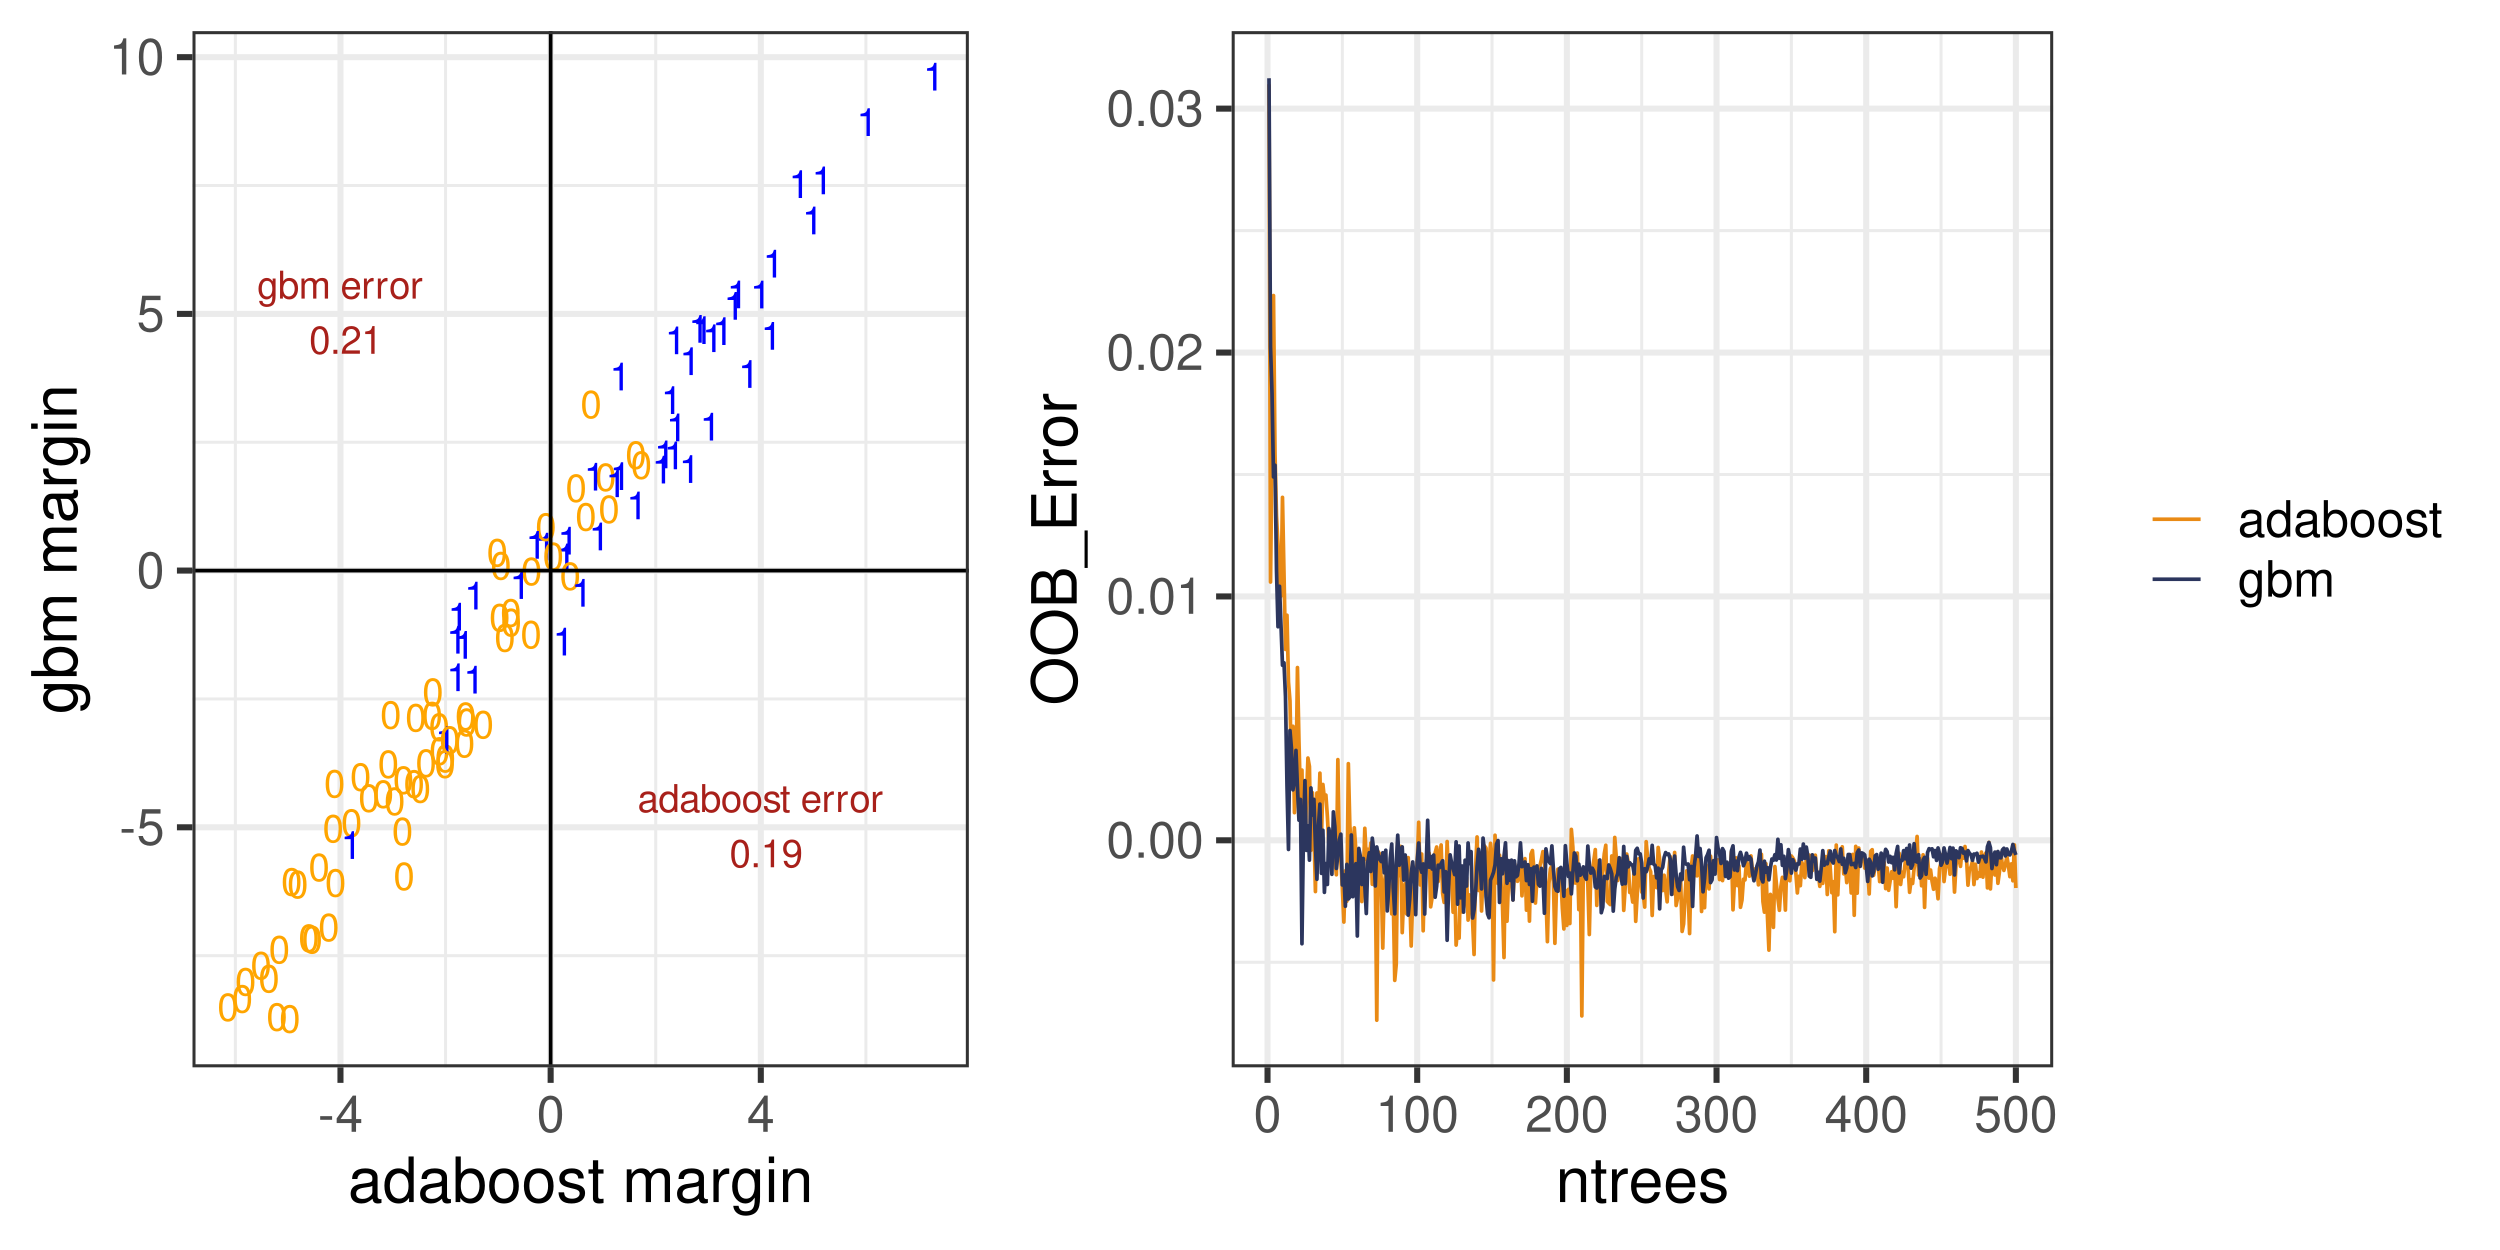 <?xml version="1.0" encoding="UTF-8"?>
<svg xmlns="http://www.w3.org/2000/svg" xmlns:xlink="http://www.w3.org/1999/xlink" width="720pt" height="360pt" viewBox="0 0 720 360" version="1.1">
<defs>
<g>
<symbol overflow="visible" id="glyph0-0">
<path style="stroke:none;" d=""/>
</symbol>
<symbol overflow="visible" id="glyph0-1">
<path style="stroke:none;" d="M 3.031 -7.984 C 2.312 -7.984 1.641 -7.656 1.234 -7.109 C 0.734 -6.406 0.469 -5.344 0.469 -3.859 C 0.469 -1.172 1.359 0.25 3.031 0.25 C 4.688 0.25 5.594 -1.172 5.594 -3.797 C 5.594 -5.344 5.359 -6.391 4.844 -7.109 C 4.438 -7.672 3.781 -7.984 3.031 -7.984 Z M 3.031 -7.125 C 4.094 -7.125 4.609 -6.047 4.609 -3.891 C 4.609 -1.609 4.094 -0.547 3.016 -0.547 C 1.984 -0.547 1.469 -1.656 1.469 -3.859 C 1.469 -6.047 1.984 -7.125 3.031 -7.125 Z M 3.031 -7.125 "/>
</symbol>
<symbol overflow="visible" id="glyph0-2">
<path style="stroke:none;" d="M 2.859 -5.688 L 2.859 0 L 3.828 0 L 3.828 -7.984 L 3.188 -7.984 C 2.844 -6.766 2.625 -6.594 1.125 -6.391 L 1.125 -5.688 Z M 2.859 -5.688 "/>
</symbol>
<symbol overflow="visible" id="glyph0-3">
<path style="stroke:none;" d="M 4.469 -5.781 L 4.469 -4.953 C 4 -5.641 3.484 -5.953 2.766 -5.953 C 1.359 -5.953 0.391 -4.656 0.391 -2.797 C 0.391 -1.828 0.625 -1.109 1.109 -0.531 C 1.547 -0.016 2.094 0.25 2.703 0.25 C 3.391 0.25 3.891 -0.062 4.375 -0.781 L 4.375 -0.484 C 4.375 1.062 3.938 1.641 2.797 1.641 C 2.016 1.641 1.609 1.328 1.516 0.656 L 0.578 0.656 C 0.656 1.734 1.516 2.406 2.766 2.406 C 3.625 2.406 4.328 2.125 4.703 1.672 C 5.141 1.125 5.312 0.406 5.312 -0.953 L 5.312 -5.781 Z M 2.844 -5.109 C 3.828 -5.109 4.375 -4.281 4.375 -2.812 C 4.375 -1.406 3.812 -0.594 2.844 -0.594 C 1.906 -0.594 1.344 -1.422 1.344 -2.844 C 1.344 -4.266 1.906 -5.109 2.844 -5.109 Z M 2.844 -5.109 "/>
</symbol>
<symbol overflow="visible" id="glyph0-4">
<path style="stroke:none;" d="M 0.594 -8.047 L 0.594 0 L 1.422 0 L 1.422 -0.734 C 1.859 -0.062 2.453 0.25 3.266 0.25 C 4.781 0.25 5.781 -1 5.781 -2.922 C 5.781 -4.797 4.844 -5.953 3.297 -5.953 C 2.5 -5.953 1.938 -5.656 1.516 -5 L 1.516 -8.047 Z M 3.125 -5.094 C 4.156 -5.094 4.812 -4.203 4.812 -2.812 C 4.812 -1.5 4.125 -0.609 3.125 -0.609 C 2.141 -0.609 1.516 -1.484 1.516 -2.844 C 1.516 -4.203 2.141 -5.094 3.125 -5.094 Z M 3.125 -5.094 "/>
</symbol>
<symbol overflow="visible" id="glyph0-5">
<path style="stroke:none;" d="M 0.766 -5.781 L 0.766 0 L 1.703 0 L 1.703 -3.641 C 1.703 -4.469 2.312 -5.141 3.062 -5.141 C 3.75 -5.141 4.125 -4.734 4.125 -3.984 L 4.125 0 L 5.062 0 L 5.062 -3.641 C 5.062 -4.469 5.672 -5.141 6.422 -5.141 C 7.094 -5.141 7.484 -4.719 7.484 -3.984 L 7.484 0 L 8.422 0 L 8.422 -4.344 C 8.422 -5.375 7.828 -5.953 6.734 -5.953 C 5.969 -5.953 5.5 -5.719 4.953 -5.078 C 4.625 -5.688 4.156 -5.953 3.406 -5.953 C 2.625 -5.953 2.109 -5.672 1.625 -4.969 L 1.625 -5.781 Z M 0.766 -5.781 "/>
</symbol>
<symbol overflow="visible" id="glyph0-6">
<path style="stroke:none;" d=""/>
</symbol>
<symbol overflow="visible" id="glyph0-7">
<path style="stroke:none;" d="M 5.672 -2.578 C 5.672 -3.469 5.594 -4 5.438 -4.438 C 5.062 -5.375 4.172 -5.953 3.094 -5.953 C 1.484 -5.953 0.438 -4.734 0.438 -2.812 C 0.438 -0.906 1.438 0.25 3.078 0.25 C 4.391 0.25 5.312 -0.5 5.547 -1.75 L 4.625 -1.75 C 4.359 -1 3.844 -0.594 3.109 -0.594 C 2.516 -0.594 2.016 -0.859 1.719 -1.344 C 1.484 -1.672 1.406 -2.016 1.406 -2.578 Z M 1.422 -3.344 C 1.5 -4.406 2.156 -5.109 3.078 -5.109 C 4.016 -5.109 4.672 -4.375 4.672 -3.344 Z M 1.422 -3.344 "/>
</symbol>
<symbol overflow="visible" id="glyph0-8">
<path style="stroke:none;" d="M 0.766 -5.781 L 0.766 0 L 1.688 0 L 1.688 -3 C 1.703 -4.391 2.281 -5.016 3.547 -4.984 L 3.547 -5.922 C 3.391 -5.938 3.297 -5.953 3.188 -5.953 C 2.594 -5.953 2.141 -5.594 1.609 -4.734 L 1.609 -5.781 Z M 0.766 -5.781 "/>
</symbol>
<symbol overflow="visible" id="glyph0-9">
<path style="stroke:none;" d="M 3 -5.953 C 1.375 -5.953 0.391 -4.797 0.391 -2.844 C 0.391 -0.891 1.375 0.25 3.016 0.25 C 4.656 0.25 5.641 -0.906 5.641 -2.812 C 5.641 -4.812 4.688 -5.953 3 -5.953 Z M 3.016 -5.109 C 4.047 -5.109 4.672 -4.25 4.672 -2.812 C 4.672 -1.453 4.031 -0.594 3.016 -0.594 C 1.984 -0.594 1.359 -1.453 1.359 -2.844 C 1.359 -4.25 1.984 -5.109 3.016 -5.109 Z M 3.016 -5.109 "/>
</symbol>
<symbol overflow="visible" id="glyph0-10">
<path style="stroke:none;" d="M 2.109 -1.156 L 0.969 -1.156 L 0.969 0 L 2.109 0 Z M 2.109 -1.156 "/>
</symbol>
<symbol overflow="visible" id="glyph0-11">
<path style="stroke:none;" d="M 5.594 -0.969 L 1.469 -0.969 C 1.562 -1.625 1.922 -2.047 2.891 -2.625 L 3.984 -3.25 C 5.078 -3.859 5.641 -4.672 5.641 -5.656 C 5.641 -6.312 5.375 -6.938 4.922 -7.375 C 4.453 -7.781 3.875 -7.984 3.141 -7.984 C 2.141 -7.984 1.406 -7.641 0.969 -6.953 C 0.703 -6.531 0.578 -6.031 0.547 -5.219 L 1.531 -5.219 C 1.562 -5.766 1.625 -6.094 1.75 -6.359 C 2.016 -6.844 2.516 -7.141 3.109 -7.141 C 3.984 -7.141 4.656 -6.5 4.656 -5.641 C 4.656 -5 4.281 -4.438 3.594 -4.047 L 2.578 -3.453 C 0.938 -2.5 0.469 -1.75 0.375 -0.016 L 5.594 -0.016 Z M 5.594 -0.969 "/>
</symbol>
<symbol overflow="visible" id="glyph0-12">
<path style="stroke:none;" d="M 5.906 -0.547 C 5.812 -0.516 5.766 -0.516 5.719 -0.516 C 5.391 -0.516 5.219 -0.688 5.219 -0.969 L 5.219 -4.375 C 5.219 -5.406 4.469 -5.953 3.031 -5.953 C 2.188 -5.953 1.516 -5.719 1.109 -5.281 C 0.844 -4.984 0.734 -4.656 0.719 -4.078 L 1.641 -4.078 C 1.719 -4.781 2.141 -5.109 3 -5.109 C 3.844 -5.109 4.297 -4.797 4.297 -4.234 L 4.297 -4 C 4.281 -3.594 4.094 -3.453 3.344 -3.359 C 2.031 -3.188 1.828 -3.141 1.484 -3 C 0.812 -2.719 0.469 -2.203 0.469 -1.453 C 0.469 -0.406 1.188 0.25 2.359 0.25 C 3.094 0.25 3.672 0 4.328 -0.594 C 4.391 0 4.688 0.25 5.281 0.25 C 5.484 0.25 5.594 0.234 5.906 0.156 Z M 4.297 -1.828 C 4.297 -1.516 4.203 -1.328 3.938 -1.078 C 3.562 -0.734 3.109 -0.547 2.562 -0.547 C 1.844 -0.547 1.422 -0.891 1.422 -1.484 C 1.422 -2.094 1.828 -2.391 2.812 -2.547 C 3.797 -2.672 3.984 -2.719 4.297 -2.859 Z M 4.297 -1.828 "/>
</symbol>
<symbol overflow="visible" id="glyph0-13">
<path style="stroke:none;" d="M 5.469 -8.047 L 4.547 -8.047 L 4.547 -5.062 C 4.172 -5.641 3.547 -5.953 2.766 -5.953 C 1.266 -5.953 0.281 -4.75 0.281 -2.906 C 0.281 -0.953 1.234 0.25 2.812 0.25 C 3.594 0.25 4.156 -0.047 4.656 -0.766 L 4.656 0 L 5.469 0 Z M 2.922 -5.094 C 3.922 -5.094 4.547 -4.219 4.547 -2.828 C 4.547 -1.484 3.906 -0.609 2.938 -0.609 C 1.922 -0.609 1.25 -1.5 1.25 -2.844 C 1.25 -4.203 1.922 -5.094 2.922 -5.094 Z M 2.922 -5.094 "/>
</symbol>
<symbol overflow="visible" id="glyph0-14">
<path style="stroke:none;" d="M 4.844 -4.172 C 4.828 -5.312 4.078 -5.953 2.734 -5.953 C 1.391 -5.953 0.516 -5.266 0.516 -4.188 C 0.516 -3.281 0.984 -2.844 2.359 -2.516 L 3.219 -2.312 C 3.859 -2.156 4.109 -1.922 4.109 -1.516 C 4.109 -0.969 3.562 -0.594 2.766 -0.594 C 2.266 -0.594 1.844 -0.734 1.609 -0.984 C 1.469 -1.156 1.406 -1.312 1.344 -1.719 L 0.375 -1.719 C 0.422 -0.391 1.172 0.25 2.688 0.25 C 4.141 0.25 5.078 -0.469 5.078 -1.578 C 5.078 -2.438 4.578 -2.922 3.438 -3.188 L 2.547 -3.406 C 1.797 -3.578 1.484 -3.828 1.484 -4.234 C 1.484 -4.766 1.953 -5.109 2.703 -5.109 C 3.453 -5.109 3.844 -4.781 3.859 -4.172 Z M 4.844 -4.172 "/>
</symbol>
<symbol overflow="visible" id="glyph0-15">
<path style="stroke:none;" d="M 2.812 -5.781 L 1.859 -5.781 L 1.859 -7.375 L 0.938 -7.375 L 0.938 -5.781 L 0.156 -5.781 L 0.156 -5.031 L 0.938 -5.031 L 0.938 -0.656 C 0.938 -0.062 1.344 0.25 2.062 0.25 C 2.297 0.25 2.5 0.234 2.812 0.172 L 2.812 -0.594 C 2.672 -0.562 2.547 -0.547 2.359 -0.547 C 1.969 -0.547 1.859 -0.656 1.859 -1.078 L 1.859 -5.031 L 2.812 -5.031 Z M 2.812 -5.781 "/>
</symbol>
<symbol overflow="visible" id="glyph0-16">
<path style="stroke:none;" d="M 0.578 -1.828 C 0.766 -0.516 1.609 0.25 2.812 0.25 C 3.672 0.25 4.453 -0.172 4.922 -0.891 C 5.406 -1.672 5.625 -2.641 5.625 -4.094 C 5.625 -5.438 5.422 -6.281 4.953 -7 C 4.531 -7.641 3.844 -7.984 2.984 -7.984 C 1.484 -7.984 0.422 -6.875 0.422 -5.328 C 0.422 -3.859 1.406 -2.812 2.828 -2.812 C 3.562 -2.812 4.125 -3.078 4.625 -3.688 C 4.609 -1.703 3.984 -0.609 2.875 -0.609 C 2.188 -0.609 1.719 -1.047 1.562 -1.828 Z M 2.969 -7.141 C 3.875 -7.141 4.562 -6.375 4.562 -5.344 C 4.562 -4.359 3.906 -3.672 2.938 -3.672 C 2 -3.672 1.406 -4.344 1.406 -5.406 C 1.406 -6.406 2.062 -7.141 2.969 -7.141 Z M 2.969 -7.141 "/>
</symbol>
<symbol overflow="visible" id="glyph1-0">
<path style="stroke:none;" d=""/>
</symbol>
<symbol overflow="visible" id="glyph1-1">
<path style="stroke:none;" d="M 4.094 -4.5 L 0.656 -4.5 L 0.656 -3.453 L 4.094 -3.453 Z M 4.094 -4.5 "/>
</symbol>
<symbol overflow="visible" id="glyph1-2">
<path style="stroke:none;" d="M 6.859 -10.219 L 1.578 -10.219 L 0.828 -4.656 L 1.984 -4.656 C 2.578 -5.359 3.062 -5.609 3.875 -5.609 C 5.25 -5.609 6.094 -4.672 6.094 -3.156 C 6.094 -1.688 5.25 -0.797 3.859 -0.797 C 2.75 -0.797 2.078 -1.359 1.766 -2.5 L 0.5 -2.5 C 0.672 -1.672 0.828 -1.266 1.125 -0.891 C 1.703 -0.109 2.734 0.328 3.891 0.328 C 5.953 0.328 7.391 -1.172 7.391 -3.328 C 7.391 -5.344 6.047 -6.734 4.094 -6.734 C 3.375 -6.734 2.797 -6.547 2.203 -6.109 L 2.609 -8.953 L 6.859 -8.953 Z M 6.859 -10.219 "/>
</symbol>
<symbol overflow="visible" id="glyph1-3">
<path style="stroke:none;" d="M 3.969 -10.422 C 3.016 -10.422 2.141 -9.984 1.609 -9.281 C 0.953 -8.359 0.625 -6.969 0.625 -5.047 C 0.625 -1.531 1.766 0.328 3.969 0.328 C 6.125 0.328 7.297 -1.531 7.297 -4.953 C 7.297 -6.969 6.984 -8.328 6.312 -9.281 C 5.781 -10 4.922 -10.422 3.969 -10.422 Z M 3.969 -9.297 C 5.328 -9.297 6 -7.891 6 -5.078 C 6 -2.109 5.344 -0.719 3.938 -0.719 C 2.594 -0.719 1.922 -2.156 1.922 -5.031 C 1.922 -7.891 2.594 -9.297 3.969 -9.297 Z M 3.969 -9.297 "/>
</symbol>
<symbol overflow="visible" id="glyph1-4">
<path style="stroke:none;" d="M 3.734 -7.422 L 3.734 0 L 5 0 L 5 -10.422 L 4.156 -10.422 C 3.719 -8.812 3.422 -8.594 1.469 -8.344 L 1.469 -7.422 Z M 3.734 -7.422 "/>
</symbol>
<symbol overflow="visible" id="glyph1-5">
<path style="stroke:none;" d="M 4.703 -2.516 L 4.703 0 L 5.984 0 L 5.984 -2.516 L 7.484 -2.516 L 7.484 -3.656 L 5.984 -3.656 L 5.984 -10.422 L 5.047 -10.422 L 0.406 -3.859 L 0.406 -2.516 Z M 4.703 -3.656 L 1.516 -3.656 L 4.703 -8.25 Z M 4.703 -3.656 "/>
</symbol>
<symbol overflow="visible" id="glyph1-6">
<path style="stroke:none;" d="M 2.75 -1.5 L 1.25 -1.5 L 1.25 0 L 2.75 0 Z M 2.75 -1.5 "/>
</symbol>
<symbol overflow="visible" id="glyph1-7">
<path style="stroke:none;" d="M 7.297 -1.25 L 1.922 -1.25 C 2.047 -2.125 2.5 -2.672 3.766 -3.422 L 5.203 -4.234 C 6.625 -5.031 7.359 -6.094 7.359 -7.375 C 7.359 -8.234 7.016 -9.047 6.406 -9.609 C 5.812 -10.156 5.062 -10.422 4.094 -10.422 C 2.797 -10.422 1.828 -9.953 1.266 -9.062 C 0.906 -8.516 0.75 -7.859 0.719 -6.812 L 1.984 -6.812 C 2.031 -7.516 2.125 -7.938 2.297 -8.281 C 2.625 -8.922 3.281 -9.312 4.047 -9.312 C 5.203 -9.312 6.062 -8.469 6.062 -7.344 C 6.062 -6.516 5.594 -5.797 4.688 -5.266 L 3.359 -4.5 C 1.219 -3.266 0.609 -2.297 0.484 -0.016 L 7.297 -0.016 Z M 7.297 -1.25 "/>
</symbol>
<symbol overflow="visible" id="glyph1-8">
<path style="stroke:none;" d="M 3.188 -4.797 L 3.875 -4.797 C 5.266 -4.797 6 -4.156 6 -2.891 C 6 -1.578 5.203 -0.797 3.891 -0.797 C 2.5 -0.797 1.812 -1.5 1.734 -3.031 L 0.469 -3.031 C 0.516 -2.188 0.656 -1.641 0.906 -1.188 C 1.438 -0.172 2.438 0.328 3.828 0.328 C 5.938 0.328 7.297 -0.938 7.297 -2.906 C 7.297 -4.234 6.781 -4.953 5.562 -5.391 C 6.516 -5.781 6.984 -6.5 6.984 -7.547 C 6.984 -9.328 5.812 -10.422 3.875 -10.422 C 1.812 -10.422 0.719 -9.266 0.672 -7.062 L 1.938 -7.062 C 1.953 -7.688 2.016 -8.047 2.172 -8.375 C 2.469 -8.953 3.094 -9.312 3.891 -9.312 C 5.016 -9.312 5.688 -8.625 5.688 -7.5 C 5.688 -6.766 5.438 -6.328 4.875 -6.078 C 4.531 -5.938 4.062 -5.875 3.188 -5.859 Z M 3.188 -4.797 "/>
</symbol>
<symbol overflow="visible" id="glyph1-9">
<path style="stroke:none;" d="M 7.703 -0.703 C 7.578 -0.672 7.516 -0.672 7.453 -0.672 C 7.031 -0.672 6.797 -0.891 6.797 -1.266 L 6.797 -5.703 C 6.797 -7.047 5.812 -7.766 3.969 -7.766 C 2.859 -7.766 1.969 -7.453 1.453 -6.891 C 1.109 -6.5 0.969 -6.062 0.938 -5.312 L 2.141 -5.312 C 2.25 -6.234 2.797 -6.656 3.922 -6.656 C 5.016 -6.656 5.609 -6.25 5.609 -5.531 L 5.609 -5.219 C 5.594 -4.703 5.328 -4.516 4.344 -4.375 C 2.656 -4.156 2.391 -4.109 1.938 -3.922 C 1.047 -3.547 0.609 -2.875 0.609 -1.906 C 0.609 -0.531 1.562 0.328 3.078 0.328 C 4.031 0.328 4.797 0 5.641 -0.781 C 5.734 0 6.109 0.328 6.891 0.328 C 7.141 0.328 7.297 0.297 7.703 0.203 Z M 5.609 -2.375 C 5.609 -1.969 5.484 -1.734 5.125 -1.391 C 4.641 -0.953 4.047 -0.719 3.344 -0.719 C 2.406 -0.719 1.859 -1.172 1.859 -1.938 C 1.859 -2.719 2.375 -3.125 3.672 -3.312 C 4.953 -3.484 5.203 -3.547 5.609 -3.734 Z M 5.609 -2.375 "/>
</symbol>
<symbol overflow="visible" id="glyph1-10">
<path style="stroke:none;" d="M 7.125 -10.5 L 5.938 -10.5 L 5.938 -6.594 C 5.438 -7.359 4.625 -7.766 3.609 -7.766 C 1.656 -7.766 0.375 -6.188 0.375 -3.781 C 0.375 -1.234 1.609 0.328 3.656 0.328 C 4.703 0.328 5.422 -0.062 6.062 -1 L 6.062 0 L 7.125 0 Z M 3.812 -6.641 C 5.109 -6.641 5.938 -5.5 5.938 -3.688 C 5.938 -1.938 5.094 -0.797 3.828 -0.797 C 2.5 -0.797 1.625 -1.953 1.625 -3.719 C 1.625 -5.469 2.5 -6.641 3.812 -6.641 Z M 3.812 -6.641 "/>
</symbol>
<symbol overflow="visible" id="glyph1-11">
<path style="stroke:none;" d="M 0.781 -10.5 L 0.781 0 L 1.859 0 L 1.859 -0.969 C 2.438 -0.094 3.203 0.328 4.25 0.328 C 6.234 0.328 7.531 -1.297 7.531 -3.797 C 7.531 -6.25 6.312 -7.766 4.312 -7.766 C 3.266 -7.766 2.531 -7.375 1.969 -6.531 L 1.969 -10.5 Z M 4.078 -6.641 C 5.422 -6.641 6.281 -5.469 6.281 -3.672 C 6.281 -1.953 5.391 -0.797 4.078 -0.797 C 2.797 -0.797 1.969 -1.938 1.969 -3.719 C 1.969 -5.484 2.797 -6.641 4.078 -6.641 Z M 4.078 -6.641 "/>
</symbol>
<symbol overflow="visible" id="glyph1-12">
<path style="stroke:none;" d="M 3.922 -7.766 C 1.781 -7.766 0.516 -6.25 0.516 -3.719 C 0.516 -1.172 1.781 0.328 3.938 0.328 C 6.062 0.328 7.344 -1.188 7.344 -3.656 C 7.344 -6.281 6.109 -7.766 3.922 -7.766 Z M 3.938 -6.656 C 5.281 -6.656 6.094 -5.547 6.094 -3.672 C 6.094 -1.891 5.266 -0.781 3.938 -0.781 C 2.594 -0.781 1.766 -1.891 1.766 -3.719 C 1.766 -5.547 2.594 -6.656 3.938 -6.656 Z M 3.938 -6.656 "/>
</symbol>
<symbol overflow="visible" id="glyph1-13">
<path style="stroke:none;" d="M 6.312 -5.453 C 6.297 -6.922 5.312 -7.766 3.578 -7.766 C 1.812 -7.766 0.672 -6.859 0.672 -5.453 C 0.672 -4.281 1.281 -3.719 3.062 -3.281 L 4.188 -3.016 C 5.031 -2.812 5.359 -2.5 5.359 -1.969 C 5.359 -1.25 4.656 -0.781 3.594 -0.781 C 2.953 -0.781 2.406 -0.969 2.109 -1.281 C 1.922 -1.5 1.828 -1.719 1.75 -2.25 L 0.484 -2.25 C 0.547 -0.5 1.531 0.328 3.5 0.328 C 5.406 0.328 6.609 -0.609 6.609 -2.062 C 6.609 -3.188 5.984 -3.797 4.484 -4.156 L 3.328 -4.438 C 2.344 -4.672 1.938 -4.984 1.938 -5.516 C 1.938 -6.219 2.547 -6.656 3.531 -6.656 C 4.5 -6.656 5.016 -6.234 5.047 -5.453 Z M 6.312 -5.453 "/>
</symbol>
<symbol overflow="visible" id="glyph1-14">
<path style="stroke:none;" d="M 3.656 -7.547 L 2.422 -7.547 L 2.422 -9.625 L 1.219 -9.625 L 1.219 -7.547 L 0.203 -7.547 L 0.203 -6.562 L 1.219 -6.562 L 1.219 -0.859 C 1.219 -0.094 1.75 0.328 2.672 0.328 C 3 0.328 3.25 0.297 3.656 0.234 L 3.656 -0.781 C 3.484 -0.734 3.328 -0.719 3.078 -0.719 C 2.562 -0.719 2.422 -0.859 2.422 -1.391 L 2.422 -6.562 L 3.656 -6.562 Z M 3.656 -7.547 "/>
</symbol>
<symbol overflow="visible" id="glyph1-15">
<path style="stroke:none;" d="M 5.812 -7.547 L 5.812 -6.453 C 5.219 -7.359 4.547 -7.766 3.594 -7.766 C 1.766 -7.766 0.5 -6.062 0.5 -3.641 C 0.5 -2.375 0.812 -1.453 1.453 -0.688 C 2.016 -0.031 2.734 0.328 3.516 0.328 C 4.422 0.328 5.078 -0.078 5.703 -1.016 L 5.703 -0.641 C 5.703 1.391 5.141 2.125 3.641 2.125 C 2.625 2.125 2.094 1.734 1.969 0.859 L 0.75 0.859 C 0.859 2.266 1.969 3.141 3.609 3.141 C 4.719 3.141 5.641 2.781 6.141 2.172 C 6.719 1.469 6.922 0.531 6.922 -1.234 L 6.922 -7.547 Z M 3.719 -6.656 C 4.984 -6.656 5.703 -5.594 5.703 -3.672 C 5.703 -1.844 4.969 -0.781 3.719 -0.781 C 2.484 -0.781 1.75 -1.859 1.75 -3.719 C 1.75 -5.562 2.484 -6.656 3.719 -6.656 Z M 3.719 -6.656 "/>
</symbol>
<symbol overflow="visible" id="glyph1-16">
<path style="stroke:none;" d="M 1.016 -7.547 L 1.016 0 L 2.219 0 L 2.219 -4.734 C 2.219 -5.828 3.016 -6.719 3.984 -6.719 C 4.891 -6.719 5.391 -6.172 5.391 -5.203 L 5.391 0 L 6.594 0 L 6.594 -4.734 C 6.594 -5.828 7.391 -6.719 8.375 -6.719 C 9.25 -6.719 9.766 -6.156 9.766 -5.203 L 9.766 0 L 10.984 0 L 10.984 -5.656 C 10.984 -7.016 10.203 -7.766 8.781 -7.766 C 7.781 -7.766 7.172 -7.469 6.469 -6.609 C 6.016 -7.422 5.422 -7.766 4.438 -7.766 C 3.422 -7.766 2.75 -7.391 2.125 -6.484 L 2.125 -7.547 Z M 1.016 -7.547 "/>
</symbol>
<symbol overflow="visible" id="glyph2-0">
<path style="stroke:none;" d=""/>
</symbol>
<symbol overflow="visible" id="glyph2-1">
<path style="stroke:none;" d="M 9.625 -0.875 C 9.469 -0.844 9.391 -0.844 9.312 -0.844 C 8.781 -0.844 8.5 -1.109 8.5 -1.578 L 8.5 -7.125 C 8.5 -8.797 7.266 -9.703 4.953 -9.703 C 3.562 -9.703 2.469 -9.312 1.812 -8.609 C 1.391 -8.125 1.203 -7.578 1.172 -6.641 L 2.688 -6.641 C 2.812 -7.797 3.484 -8.312 4.891 -8.312 C 6.266 -8.312 7 -7.812 7 -6.906 L 7 -6.516 C 6.984 -5.875 6.656 -5.641 5.438 -5.469 C 3.312 -5.203 2.984 -5.125 2.406 -4.891 C 1.312 -4.422 0.75 -3.594 0.75 -2.375 C 0.75 -0.672 1.938 0.406 3.859 0.406 C 5.047 0.406 6 0 7.062 -0.969 C 7.156 0 7.625 0.406 8.609 0.406 C 8.922 0.406 9.125 0.375 9.625 0.25 Z M 7 -2.969 C 7 -2.469 6.859 -2.156 6.406 -1.75 C 5.797 -1.188 5.062 -0.906 4.172 -0.906 C 3 -0.906 2.328 -1.453 2.328 -2.406 C 2.328 -3.406 2.969 -3.906 4.594 -4.141 C 6.188 -4.359 6.5 -4.422 7 -4.656 Z M 7 -2.969 "/>
</symbol>
<symbol overflow="visible" id="glyph2-2">
<path style="stroke:none;" d="M 8.906 -13.125 L 7.422 -13.125 L 7.422 -8.25 C 6.781 -9.203 5.781 -9.703 4.516 -9.703 C 2.062 -9.703 0.469 -7.734 0.469 -4.734 C 0.469 -1.547 2.016 0.406 4.578 0.406 C 5.875 0.406 6.766 -0.078 7.578 -1.234 L 7.578 0 L 8.906 0 Z M 4.766 -8.297 C 6.391 -8.297 7.422 -6.875 7.422 -4.609 C 7.422 -2.438 6.375 -0.984 4.781 -0.984 C 3.125 -0.984 2.031 -2.453 2.031 -4.641 C 2.031 -6.844 3.125 -8.297 4.766 -8.297 Z M 4.766 -8.297 "/>
</symbol>
<symbol overflow="visible" id="glyph2-3">
<path style="stroke:none;" d="M 0.969 -13.125 L 0.969 0 L 2.328 0 L 2.328 -1.203 C 3.047 -0.109 4 0.406 5.312 0.406 C 7.797 0.406 9.406 -1.625 9.406 -4.75 C 9.406 -7.812 7.891 -9.703 5.375 -9.703 C 4.094 -9.703 3.172 -9.219 2.469 -8.156 L 2.469 -13.125 Z M 5.094 -8.297 C 6.766 -8.297 7.844 -6.844 7.844 -4.594 C 7.844 -2.453 6.734 -0.984 5.094 -0.984 C 3.484 -0.984 2.469 -2.438 2.469 -4.641 C 2.469 -6.859 3.484 -8.297 5.094 -8.297 Z M 5.094 -8.297 "/>
</symbol>
<symbol overflow="visible" id="glyph2-4">
<path style="stroke:none;" d="M 4.891 -9.703 C 2.234 -9.703 0.641 -7.812 0.641 -4.641 C 0.641 -1.453 2.234 0.406 4.906 0.406 C 7.578 0.406 9.188 -1.469 9.188 -4.578 C 9.188 -7.844 7.625 -9.703 4.891 -9.703 Z M 4.906 -8.312 C 6.609 -8.312 7.609 -6.938 7.609 -4.594 C 7.609 -2.359 6.562 -0.969 4.906 -0.969 C 3.234 -0.969 2.219 -2.359 2.219 -4.641 C 2.219 -6.938 3.234 -8.312 4.906 -8.312 Z M 4.906 -8.312 "/>
</symbol>
<symbol overflow="visible" id="glyph2-5">
<path style="stroke:none;" d="M 7.891 -6.797 C 7.859 -8.656 6.641 -9.703 4.469 -9.703 C 2.266 -9.703 0.844 -8.562 0.844 -6.828 C 0.844 -5.344 1.609 -4.641 3.828 -4.109 L 5.234 -3.766 C 6.281 -3.516 6.703 -3.125 6.703 -2.469 C 6.703 -1.562 5.812 -0.969 4.5 -0.969 C 3.688 -0.969 3 -1.203 2.625 -1.609 C 2.391 -1.875 2.281 -2.141 2.203 -2.812 L 0.609 -2.812 C 0.688 -0.625 1.906 0.406 4.375 0.406 C 6.75 0.406 8.266 -0.75 8.266 -2.578 C 8.266 -3.984 7.469 -4.75 5.594 -5.203 L 4.156 -5.547 C 2.938 -5.828 2.406 -6.234 2.406 -6.891 C 2.406 -7.781 3.188 -8.312 4.406 -8.312 C 5.609 -8.312 6.266 -7.797 6.297 -6.797 Z M 7.891 -6.797 "/>
</symbol>
<symbol overflow="visible" id="glyph2-6">
<path style="stroke:none;" d="M 4.578 -9.438 L 3.031 -9.438 L 3.031 -12.031 L 1.531 -12.031 L 1.531 -9.438 L 0.25 -9.438 L 0.25 -8.203 L 1.531 -8.203 L 1.531 -1.078 C 1.531 -0.109 2.172 0.406 3.344 0.406 C 3.75 0.406 4.062 0.375 4.578 0.281 L 4.578 -0.969 C 4.359 -0.922 4.156 -0.906 3.859 -0.906 C 3.203 -0.906 3.031 -1.078 3.031 -1.75 L 3.031 -8.203 L 4.578 -8.203 Z M 4.578 -9.438 "/>
</symbol>
<symbol overflow="visible" id="glyph2-7">
<path style="stroke:none;" d=""/>
</symbol>
<symbol overflow="visible" id="glyph2-8">
<path style="stroke:none;" d="M 1.266 -9.438 L 1.266 0 L 2.766 0 L 2.766 -5.922 C 2.766 -7.297 3.766 -8.391 4.984 -8.391 C 6.109 -8.391 6.734 -7.703 6.734 -6.5 L 6.734 0 L 8.25 0 L 8.25 -5.922 C 8.25 -7.297 9.234 -8.391 10.453 -8.391 C 11.562 -8.391 12.203 -7.688 12.203 -6.5 L 12.203 0 L 13.719 0 L 13.719 -7.078 C 13.719 -8.766 12.75 -9.703 10.984 -9.703 C 9.719 -9.703 8.969 -9.328 8.078 -8.266 C 7.531 -9.266 6.766 -9.703 5.547 -9.703 C 4.281 -9.703 3.438 -9.234 2.641 -8.094 L 2.641 -9.438 Z M 1.266 -9.438 "/>
</symbol>
<symbol overflow="visible" id="glyph2-9">
<path style="stroke:none;" d="M 1.234 -9.438 L 1.234 0 L 2.75 0 L 2.75 -4.891 C 2.766 -7.156 3.703 -8.172 5.781 -8.125 L 5.781 -9.641 C 5.531 -9.688 5.375 -9.703 5.203 -9.703 C 4.234 -9.703 3.484 -9.125 2.625 -7.719 L 2.625 -9.438 Z M 1.234 -9.438 "/>
</symbol>
<symbol overflow="visible" id="glyph2-10">
<path style="stroke:none;" d="M 7.266 -9.438 L 7.266 -8.062 C 6.516 -9.203 5.688 -9.703 4.5 -9.703 C 2.219 -9.703 0.625 -7.578 0.625 -4.547 C 0.625 -2.969 1.016 -1.812 1.812 -0.859 C 2.516 -0.031 3.422 0.406 4.391 0.406 C 5.531 0.406 6.344 -0.094 7.125 -1.281 L 7.125 -0.797 C 7.125 1.734 6.422 2.656 4.547 2.656 C 3.281 2.656 2.609 2.156 2.469 1.078 L 0.938 1.078 C 1.078 2.828 2.469 3.922 4.516 3.922 C 5.906 3.922 7.062 3.469 7.672 2.719 C 8.391 1.844 8.656 0.672 8.656 -1.547 L 8.656 -9.438 Z M 4.641 -8.312 C 6.234 -8.312 7.125 -6.984 7.125 -4.594 C 7.125 -2.297 6.203 -0.969 4.641 -0.969 C 3.094 -0.969 2.203 -2.328 2.203 -4.641 C 2.203 -6.953 3.094 -8.312 4.641 -8.312 Z M 4.641 -8.312 "/>
</symbol>
<symbol overflow="visible" id="glyph2-11">
<path style="stroke:none;" d="M 2.703 -9.438 L 1.203 -9.438 L 1.203 0 L 2.703 0 Z M 2.703 -13.125 L 1.188 -13.125 L 1.188 -11.234 L 2.703 -11.234 Z M 2.703 -13.125 "/>
</symbol>
<symbol overflow="visible" id="glyph2-12">
<path style="stroke:none;" d="M 1.266 -9.438 L 1.266 0 L 2.766 0 L 2.766 -5.203 C 2.766 -7.125 3.781 -8.391 5.328 -8.391 C 6.516 -8.391 7.266 -7.672 7.266 -6.531 L 7.266 0 L 8.766 0 L 8.766 -7.125 C 8.766 -8.688 7.594 -9.703 5.781 -9.703 C 4.375 -9.703 3.469 -9.156 2.641 -7.844 L 2.641 -9.438 Z M 1.266 -9.438 "/>
</symbol>
<symbol overflow="visible" id="glyph2-13">
<path style="stroke:none;" d="M 9.234 -4.219 C 9.234 -5.656 9.125 -6.516 8.859 -7.219 C 8.25 -8.766 6.797 -9.703 5.047 -9.703 C 2.406 -9.703 0.719 -7.703 0.719 -4.594 C 0.719 -1.469 2.344 0.406 5 0.406 C 7.156 0.406 8.656 -0.812 9.031 -2.859 L 7.531 -2.859 C 7.109 -1.625 6.266 -0.969 5.062 -0.969 C 4.109 -0.969 3.297 -1.406 2.797 -2.203 C 2.438 -2.734 2.297 -3.281 2.281 -4.219 Z M 2.328 -5.438 C 2.453 -7.188 3.516 -8.312 5.016 -8.312 C 6.547 -8.312 7.609 -7.125 7.609 -5.438 Z M 2.328 -5.438 "/>
</symbol>
<symbol overflow="visible" id="glyph3-0">
<path style="stroke:none;" d=""/>
</symbol>
<symbol overflow="visible" id="glyph3-1">
<path style="stroke:none;" d="M -9.438 -7.266 L -8.062 -7.266 C -9.203 -6.516 -9.703 -5.688 -9.703 -4.5 C -9.703 -2.219 -7.578 -0.625 -4.547 -0.625 C -2.969 -0.625 -1.812 -1.016 -0.859 -1.812 C -0.031 -2.516 0.406 -3.422 0.406 -4.391 C 0.406 -5.531 -0.094 -6.344 -1.281 -7.125 L -0.797 -7.125 C 1.734 -7.125 2.656 -6.422 2.656 -4.547 C 2.656 -3.281 2.156 -2.609 1.078 -2.469 L 1.078 -0.938 C 2.828 -1.078 3.922 -2.469 3.922 -4.516 C 3.922 -5.906 3.469 -7.062 2.719 -7.672 C 1.844 -8.391 0.672 -8.656 -1.547 -8.656 L -9.438 -8.656 Z M -8.312 -4.641 C -8.312 -6.234 -6.984 -7.125 -4.594 -7.125 C -2.297 -7.125 -0.969 -6.203 -0.969 -4.641 C -0.969 -3.094 -2.328 -2.203 -4.641 -2.203 C -6.953 -2.203 -8.312 -3.094 -8.312 -4.641 Z M -8.312 -4.641 "/>
</symbol>
<symbol overflow="visible" id="glyph3-2">
<path style="stroke:none;" d="M -13.125 -0.969 L 0 -0.969 L 0 -2.328 L -1.203 -2.328 C -0.109 -3.047 0.406 -4 0.406 -5.312 C 0.406 -7.797 -1.625 -9.406 -4.75 -9.406 C -7.812 -9.406 -9.703 -7.891 -9.703 -5.375 C -9.703 -4.094 -9.219 -3.172 -8.156 -2.469 L -13.125 -2.469 Z M -8.297 -5.094 C -8.297 -6.766 -6.844 -7.844 -4.594 -7.844 C -2.453 -7.844 -0.984 -6.734 -0.984 -5.094 C -0.984 -3.484 -2.438 -2.469 -4.641 -2.469 C -6.859 -2.469 -8.297 -3.484 -8.297 -5.094 Z M -8.297 -5.094 "/>
</symbol>
<symbol overflow="visible" id="glyph3-3">
<path style="stroke:none;" d="M -9.438 -1.266 L 0 -1.266 L 0 -2.766 L -5.922 -2.766 C -7.297 -2.766 -8.391 -3.766 -8.391 -4.984 C -8.391 -6.109 -7.703 -6.734 -6.5 -6.734 L 0 -6.734 L 0 -8.25 L -5.922 -8.25 C -7.297 -8.25 -8.391 -9.234 -8.391 -10.453 C -8.391 -11.562 -7.688 -12.203 -6.5 -12.203 L 0 -12.203 L 0 -13.719 L -7.078 -13.719 C -8.766 -13.719 -9.703 -12.75 -9.703 -10.984 C -9.703 -9.719 -9.328 -8.969 -8.266 -8.078 C -9.266 -7.531 -9.703 -6.766 -9.703 -5.547 C -9.703 -4.281 -9.234 -3.438 -8.094 -2.641 L -9.438 -2.641 Z M -9.438 -1.266 "/>
</symbol>
<symbol overflow="visible" id="glyph3-4">
<path style="stroke:none;" d=""/>
</symbol>
<symbol overflow="visible" id="glyph3-5">
<path style="stroke:none;" d="M -0.875 -9.625 C -0.844 -9.469 -0.844 -9.391 -0.844 -9.312 C -0.844 -8.781 -1.109 -8.5 -1.578 -8.5 L -7.125 -8.5 C -8.797 -8.5 -9.703 -7.266 -9.703 -4.953 C -9.703 -3.562 -9.312 -2.469 -8.609 -1.812 C -8.125 -1.391 -7.578 -1.203 -6.641 -1.172 L -6.641 -2.688 C -7.797 -2.812 -8.312 -3.484 -8.312 -4.891 C -8.312 -6.266 -7.812 -7 -6.906 -7 L -6.516 -7 C -5.875 -6.984 -5.641 -6.656 -5.469 -5.438 C -5.203 -3.312 -5.125 -2.984 -4.891 -2.406 C -4.422 -1.312 -3.594 -0.75 -2.375 -0.75 C -0.672 -0.75 0.406 -1.938 0.406 -3.859 C 0.406 -5.047 0 -6 -0.969 -7.062 C 0 -7.156 0.406 -7.625 0.406 -8.609 C 0.406 -8.922 0.375 -9.125 0.25 -9.625 Z M -2.969 -7 C -2.469 -7 -2.156 -6.859 -1.75 -6.406 C -1.188 -5.797 -0.906 -5.062 -0.906 -4.172 C -0.906 -3 -1.453 -2.328 -2.406 -2.328 C -3.406 -2.328 -3.906 -2.969 -4.141 -4.594 C -4.359 -6.188 -4.422 -6.5 -4.656 -7 Z M -2.969 -7 "/>
</symbol>
<symbol overflow="visible" id="glyph3-6">
<path style="stroke:none;" d="M -9.438 -1.234 L 0 -1.234 L 0 -2.75 L -4.891 -2.75 C -7.156 -2.766 -8.172 -3.703 -8.125 -5.781 L -9.641 -5.781 C -9.688 -5.531 -9.703 -5.375 -9.703 -5.203 C -9.703 -4.234 -9.125 -3.484 -7.719 -2.625 L -9.438 -2.625 Z M -9.438 -1.234 "/>
</symbol>
<symbol overflow="visible" id="glyph3-7">
<path style="stroke:none;" d="M -9.438 -2.703 L -9.438 -1.203 L 0 -1.203 L 0 -2.703 Z M -13.125 -2.703 L -13.125 -1.188 L -11.234 -1.188 L -11.234 -2.703 Z M -13.125 -2.703 "/>
</symbol>
<symbol overflow="visible" id="glyph3-8">
<path style="stroke:none;" d="M -9.438 -1.266 L 0 -1.266 L 0 -2.766 L -5.203 -2.766 C -7.125 -2.766 -8.391 -3.781 -8.391 -5.328 C -8.391 -6.516 -7.672 -7.266 -6.531 -7.266 L 0 -7.266 L 0 -8.766 L -7.125 -8.766 C -8.688 -8.766 -9.703 -7.594 -9.703 -5.781 C -9.703 -4.375 -9.156 -3.469 -7.844 -2.641 L -9.438 -2.641 Z M -9.438 -1.266 "/>
</symbol>
<symbol overflow="visible" id="glyph3-9">
<path style="stroke:none;" d="M -13.344 -7 C -13.344 -3.234 -10.562 -0.688 -6.469 -0.688 C -2.344 -0.688 0.406 -3.219 0.406 -7.016 C 0.406 -8.625 -0.078 -10.031 -0.969 -11.094 C -2.172 -12.516 -4.219 -13.359 -6.359 -13.359 C -10.578 -13.359 -13.344 -10.859 -13.344 -7 Z M -11.859 -7 C -11.859 -9.844 -9.719 -11.688 -6.391 -11.688 C -3.219 -11.688 -1.062 -9.797 -1.062 -7.016 C -1.062 -4.219 -3.219 -2.359 -6.469 -2.359 C -9.703 -2.359 -11.859 -4.219 -11.859 -7 Z M -11.859 -7 "/>
</symbol>
<symbol overflow="visible" id="glyph3-10">
<path style="stroke:none;" d="M 0 -1.422 L 0 -7.344 C 0 -8.594 -0.344 -9.5 -1.094 -10.203 C -1.781 -10.859 -2.719 -11.219 -3.75 -11.219 C -5.328 -11.219 -6.281 -10.5 -6.938 -8.812 C -7.484 -10.031 -8.438 -10.641 -9.797 -10.641 C -10.766 -10.641 -11.594 -10.281 -12.203 -9.594 C -12.828 -8.891 -13.125 -8.016 -13.125 -6.75 L -13.125 -1.422 Z M -7.469 -3.094 L -11.641 -3.094 L -11.641 -6.344 C -11.641 -7.266 -11.516 -7.797 -11.172 -8.25 C -10.812 -8.719 -10.281 -8.969 -9.562 -8.969 C -8.844 -8.969 -8.297 -8.719 -7.938 -8.25 C -7.594 -7.797 -7.469 -7.266 -7.469 -6.344 Z M -1.469 -3.094 L -6 -3.094 L -6 -7.188 C -6 -8.656 -5.141 -9.547 -3.719 -9.547 C -2.328 -9.547 -1.469 -8.656 -1.469 -7.188 Z M -1.469 -3.094 "/>
</symbol>
<symbol overflow="visible" id="glyph3-11">
<path style="stroke:none;" d="M 2.266 -10.406 L 2.266 0.391 L 3.172 0.391 L 3.172 -10.406 Z M 2.266 -10.406 "/>
</symbol>
<symbol overflow="visible" id="glyph3-12">
<path style="stroke:none;" d="M -5.969 -3.297 L -5.969 -10.438 L -7.453 -10.438 L -7.453 -3.297 L -11.641 -3.297 L -11.641 -10.703 L -13.125 -10.703 L -13.125 -1.625 L 0 -1.625 L 0 -11.031 L -1.469 -11.031 L -1.469 -3.297 Z M -5.969 -3.297 "/>
</symbol>
<symbol overflow="visible" id="glyph3-13">
<path style="stroke:none;" d="M -9.703 -4.891 C -9.703 -2.234 -7.812 -0.641 -4.641 -0.641 C -1.453 -0.641 0.406 -2.234 0.406 -4.906 C 0.406 -7.578 -1.469 -9.188 -4.578 -9.188 C -7.844 -9.188 -9.703 -7.625 -9.703 -4.891 Z M -8.312 -4.906 C -8.312 -6.609 -6.938 -7.609 -4.594 -7.609 C -2.359 -7.609 -0.969 -6.562 -0.969 -4.906 C -0.969 -3.234 -2.359 -2.219 -4.641 -2.219 C -6.938 -2.219 -8.312 -3.234 -8.312 -4.906 Z M -8.312 -4.906 "/>
</symbol>
</g>
<clipPath id="clip1">
  <path d="M 0 0 L 288 0 L 288 360 L 0 360 Z M 0 0 "/>
</clipPath>
<clipPath id="clip2">
  <path d="M 55.438 8.965 L 279.031 8.965 L 279.031 307.387 L 55.438 307.387 Z M 55.438 8.965 "/>
</clipPath>
<clipPath id="clip3">
  <path d="M 55.438 274 L 279.031 274 L 279.031 276 L 55.438 276 Z M 55.438 274 "/>
</clipPath>
<clipPath id="clip4">
  <path d="M 55.438 200 L 279.031 200 L 279.031 202 L 55.438 202 Z M 55.438 200 "/>
</clipPath>
<clipPath id="clip5">
  <path d="M 55.438 126 L 279.031 126 L 279.031 128 L 55.438 128 Z M 55.438 126 "/>
</clipPath>
<clipPath id="clip6">
  <path d="M 55.438 52 L 279.031 52 L 279.031 54 L 55.438 54 Z M 55.438 52 "/>
</clipPath>
<clipPath id="clip7">
  <path d="M 67 8.965 L 69 8.965 L 69 307.387 L 67 307.387 Z M 67 8.965 "/>
</clipPath>
<clipPath id="clip8">
  <path d="M 127 8.965 L 129 8.965 L 129 307.387 L 127 307.387 Z M 127 8.965 "/>
</clipPath>
<clipPath id="clip9">
  <path d="M 188 8.965 L 190 8.965 L 190 307.387 L 188 307.387 Z M 188 8.965 "/>
</clipPath>
<clipPath id="clip10">
  <path d="M 248 8.965 L 250 8.965 L 250 307.387 L 248 307.387 Z M 248 8.965 "/>
</clipPath>
<clipPath id="clip11">
  <path d="M 55.438 237 L 279.031 237 L 279.031 240 L 55.438 240 Z M 55.438 237 "/>
</clipPath>
<clipPath id="clip12">
  <path d="M 55.438 163 L 279.031 163 L 279.031 166 L 55.438 166 Z M 55.438 163 "/>
</clipPath>
<clipPath id="clip13">
  <path d="M 55.438 89 L 279.031 89 L 279.031 92 L 55.438 92 Z M 55.438 89 "/>
</clipPath>
<clipPath id="clip14">
  <path d="M 55.438 15 L 279.031 15 L 279.031 18 L 55.438 18 Z M 55.438 15 "/>
</clipPath>
<clipPath id="clip15">
  <path d="M 97 8.965 L 99 8.965 L 99 307.387 L 97 307.387 Z M 97 8.965 "/>
</clipPath>
<clipPath id="clip16">
  <path d="M 157 8.965 L 160 8.965 L 160 307.387 L 157 307.387 Z M 157 8.965 "/>
</clipPath>
<clipPath id="clip17">
  <path d="M 218 8.965 L 220 8.965 L 220 307.387 L 218 307.387 Z M 218 8.965 "/>
</clipPath>
<clipPath id="clip18">
  <path d="M 158 8.965 L 160 8.965 L 160 307.387 L 158 307.387 Z M 158 8.965 "/>
</clipPath>
<clipPath id="clip19">
  <path d="M 55.438 163 L 279.031 163 L 279.031 165 L 55.438 165 Z M 55.438 163 "/>
</clipPath>
<clipPath id="clip20">
  <path d="M 55.438 8.965 L 279.031 8.965 L 279.031 307.387 L 55.438 307.387 Z M 55.438 8.965 "/>
</clipPath>
<clipPath id="clip21">
  <path d="M 288 0 L 720 0 L 720 360 L 288 360 Z M 288 0 "/>
</clipPath>
<clipPath id="clip22">
  <path d="M 354.723 8.965 L 591.324 8.965 L 591.324 307.387 L 354.723 307.387 Z M 354.723 8.965 "/>
</clipPath>
<clipPath id="clip23">
  <path d="M 354.723 276 L 591.324 276 L 591.324 278 L 354.723 278 Z M 354.723 276 "/>
</clipPath>
<clipPath id="clip24">
  <path d="M 354.723 206 L 591.324 206 L 591.324 208 L 354.723 208 Z M 354.723 206 "/>
</clipPath>
<clipPath id="clip25">
  <path d="M 354.723 136 L 591.324 136 L 591.324 138 L 354.723 138 Z M 354.723 136 "/>
</clipPath>
<clipPath id="clip26">
  <path d="M 354.723 65 L 591.324 65 L 591.324 67 L 354.723 67 Z M 354.723 65 "/>
</clipPath>
<clipPath id="clip27">
  <path d="M 386 8.965 L 388 8.965 L 388 307.387 L 386 307.387 Z M 386 8.965 "/>
</clipPath>
<clipPath id="clip28">
  <path d="M 429 8.965 L 431 8.965 L 431 307.387 L 429 307.387 Z M 429 8.965 "/>
</clipPath>
<clipPath id="clip29">
  <path d="M 472 8.965 L 474 8.965 L 474 307.387 L 472 307.387 Z M 472 8.965 "/>
</clipPath>
<clipPath id="clip30">
  <path d="M 515 8.965 L 517 8.965 L 517 307.387 L 515 307.387 Z M 515 8.965 "/>
</clipPath>
<clipPath id="clip31">
  <path d="M 558 8.965 L 560 8.965 L 560 307.387 L 558 307.387 Z M 558 8.965 "/>
</clipPath>
<clipPath id="clip32">
  <path d="M 354.723 241 L 591.324 241 L 591.324 243 L 354.723 243 Z M 354.723 241 "/>
</clipPath>
<clipPath id="clip33">
  <path d="M 354.723 170 L 591.324 170 L 591.324 173 L 354.723 173 Z M 354.723 170 "/>
</clipPath>
<clipPath id="clip34">
  <path d="M 354.723 100 L 591.324 100 L 591.324 103 L 354.723 103 Z M 354.723 100 "/>
</clipPath>
<clipPath id="clip35">
  <path d="M 354.723 30 L 591.324 30 L 591.324 33 L 354.723 33 Z M 354.723 30 "/>
</clipPath>
<clipPath id="clip36">
  <path d="M 364 8.965 L 366 8.965 L 366 307.387 L 364 307.387 Z M 364 8.965 "/>
</clipPath>
<clipPath id="clip37">
  <path d="M 407 8.965 L 410 8.965 L 410 307.387 L 407 307.387 Z M 407 8.965 "/>
</clipPath>
<clipPath id="clip38">
  <path d="M 450 8.965 L 453 8.965 L 453 307.387 L 450 307.387 Z M 450 8.965 "/>
</clipPath>
<clipPath id="clip39">
  <path d="M 493 8.965 L 496 8.965 L 496 307.387 L 493 307.387 Z M 493 8.965 "/>
</clipPath>
<clipPath id="clip40">
  <path d="M 536 8.965 L 539 8.965 L 539 307.387 L 536 307.387 Z M 536 8.965 "/>
</clipPath>
<clipPath id="clip41">
  <path d="M 579 8.965 L 582 8.965 L 582 307.387 L 579 307.387 Z M 579 8.965 "/>
</clipPath>
<clipPath id="clip42">
  <path d="M 354.723 8.965 L 591.324 8.965 L 591.324 307.387 L 354.723 307.387 Z M 354.723 8.965 "/>
</clipPath>
</defs>
<g id="surface40">
<rect x="0" y="0" width="720" height="360" style="fill:rgb(100%,100%,100%);fill-opacity:1;stroke:none;"/>
<path style=" stroke:none;fill-rule:nonzero;fill:rgb(100%,100%,100%);fill-opacity:1;" d="M 0 360 L 288 360 L 288 0 L 0 0 Z M 0 360 "/>
<g clip-path="url(#clip1)" clip-rule="nonzero">
<path style="fill:none;stroke-width:1.746;stroke-linecap:round;stroke-linejoin:round;stroke:rgb(100%,100%,100%);stroke-opacity:1;stroke-miterlimit:10;" d="M 0 360 L 288 360 L 288 0 L 0 0 Z M 0 360 "/>
</g>
<g clip-path="url(#clip2)" clip-rule="nonzero">
<path style=" stroke:none;fill-rule:nonzero;fill:rgb(100%,100%,100%);fill-opacity:1;" d="M 55.438 307.391 L 279.031 307.391 L 279.031 8.969 L 55.438 8.969 Z M 55.438 307.391 "/>
</g>
<g clip-path="url(#clip3)" clip-rule="nonzero">
<path style="fill:none;stroke-width:0.873;stroke-linecap:butt;stroke-linejoin:round;stroke:rgb(92.157%,92.157%,92.157%);stroke-opacity:1;stroke-miterlimit:10;" d="M 55.438 275.234 L 279.035 275.234 "/>
</g>
<g clip-path="url(#clip4)" clip-rule="nonzero">
<path style="fill:none;stroke-width:0.873;stroke-linecap:butt;stroke-linejoin:round;stroke:rgb(92.157%,92.157%,92.157%);stroke-opacity:1;stroke-miterlimit:10;" d="M 55.438 201.297 L 279.035 201.297 "/>
</g>
<g clip-path="url(#clip5)" clip-rule="nonzero">
<path style="fill:none;stroke-width:0.873;stroke-linecap:butt;stroke-linejoin:round;stroke:rgb(92.157%,92.157%,92.157%);stroke-opacity:1;stroke-miterlimit:10;" d="M 55.438 127.363 L 279.035 127.363 "/>
</g>
<g clip-path="url(#clip6)" clip-rule="nonzero">
<path style="fill:none;stroke-width:0.873;stroke-linecap:butt;stroke-linejoin:round;stroke:rgb(92.157%,92.157%,92.157%);stroke-opacity:1;stroke-miterlimit:10;" d="M 55.438 53.426 L 279.035 53.426 "/>
</g>
<g clip-path="url(#clip7)" clip-rule="nonzero">
<path style="fill:none;stroke-width:0.873;stroke-linecap:butt;stroke-linejoin:round;stroke:rgb(92.157%,92.157%,92.157%);stroke-opacity:1;stroke-miterlimit:10;" d="M 67.793 307.391 L 67.793 8.965 "/>
</g>
<g clip-path="url(#clip8)" clip-rule="nonzero">
<path style="fill:none;stroke-width:0.873;stroke-linecap:butt;stroke-linejoin:round;stroke:rgb(92.157%,92.157%,92.157%);stroke-opacity:1;stroke-miterlimit:10;" d="M 128.32 307.391 L 128.32 8.965 "/>
</g>
<g clip-path="url(#clip9)" clip-rule="nonzero">
<path style="fill:none;stroke-width:0.873;stroke-linecap:butt;stroke-linejoin:round;stroke:rgb(92.157%,92.157%,92.157%);stroke-opacity:1;stroke-miterlimit:10;" d="M 188.852 307.391 L 188.852 8.965 "/>
</g>
<g clip-path="url(#clip10)" clip-rule="nonzero">
<path style="fill:none;stroke-width:0.873;stroke-linecap:butt;stroke-linejoin:round;stroke:rgb(92.157%,92.157%,92.157%);stroke-opacity:1;stroke-miterlimit:10;" d="M 249.379 307.391 L 249.379 8.965 "/>
</g>
<g clip-path="url(#clip11)" clip-rule="nonzero">
<path style="fill:none;stroke-width:1.746;stroke-linecap:butt;stroke-linejoin:round;stroke:rgb(92.157%,92.157%,92.157%);stroke-opacity:1;stroke-miterlimit:10;" d="M 55.438 238.266 L 279.035 238.266 "/>
</g>
<g clip-path="url(#clip12)" clip-rule="nonzero">
<path style="fill:none;stroke-width:1.746;stroke-linecap:butt;stroke-linejoin:round;stroke:rgb(92.157%,92.157%,92.157%);stroke-opacity:1;stroke-miterlimit:10;" d="M 55.438 164.328 L 279.035 164.328 "/>
</g>
<g clip-path="url(#clip13)" clip-rule="nonzero">
<path style="fill:none;stroke-width:1.746;stroke-linecap:butt;stroke-linejoin:round;stroke:rgb(92.157%,92.157%,92.157%);stroke-opacity:1;stroke-miterlimit:10;" d="M 55.438 90.395 L 279.035 90.395 "/>
</g>
<g clip-path="url(#clip14)" clip-rule="nonzero">
<path style="fill:none;stroke-width:1.746;stroke-linecap:butt;stroke-linejoin:round;stroke:rgb(92.157%,92.157%,92.157%);stroke-opacity:1;stroke-miterlimit:10;" d="M 55.438 16.457 L 279.035 16.457 "/>
</g>
<g clip-path="url(#clip15)" clip-rule="nonzero">
<path style="fill:none;stroke-width:1.746;stroke-linecap:butt;stroke-linejoin:round;stroke:rgb(92.157%,92.157%,92.157%);stroke-opacity:1;stroke-miterlimit:10;" d="M 98.055 307.391 L 98.055 8.965 "/>
</g>
<g clip-path="url(#clip16)" clip-rule="nonzero">
<path style="fill:none;stroke-width:1.746;stroke-linecap:butt;stroke-linejoin:round;stroke:rgb(92.157%,92.157%,92.157%);stroke-opacity:1;stroke-miterlimit:10;" d="M 158.586 307.391 L 158.586 8.965 "/>
</g>
<g clip-path="url(#clip17)" clip-rule="nonzero">
<path style="fill:none;stroke-width:1.746;stroke-linecap:butt;stroke-linejoin:round;stroke:rgb(92.157%,92.157%,92.157%);stroke-opacity:1;stroke-miterlimit:10;" d="M 219.113 307.391 L 219.113 8.965 "/>
</g>
<g style="fill:rgb(100%,64.706%,0%);fill-opacity:1;">
  <use xlink:href="#glyph0-1" x="125.121" y="223.978"/>
</g>
<g style="fill:rgb(100%,64.706%,0%);fill-opacity:1;">
  <use xlink:href="#glyph0-1" x="98.199" y="240.958"/>
</g>
<g style="fill:rgb(100%,64.706%,0%);fill-opacity:1;">
  <use xlink:href="#glyph0-1" x="82.691" y="258.642"/>
</g>
<g style="fill:rgb(100%,64.706%,0%);fill-opacity:1;">
  <use xlink:href="#glyph0-1" x="74.41" y="285.774"/>
</g>
<g style="fill:rgb(100%,64.706%,0%);fill-opacity:1;">
  <use xlink:href="#glyph0-1" x="88.848" y="253.728"/>
</g>
<g style="fill:rgb(100%,64.706%,0%);fill-opacity:1;">
  <use xlink:href="#glyph0-1" x="76.719" y="296.81"/>
</g>
<g style="fill:rgb(100%,64.706%,0%);fill-opacity:1;">
  <use xlink:href="#glyph0-1" x="80.414" y="297.372"/>
</g>
<g style="fill:rgb(100%,64.706%,0%);fill-opacity:1;">
  <use xlink:href="#glyph0-1" x="100.801" y="227.704"/>
</g>
<g style="fill:rgb(100%,64.706%,0%);fill-opacity:1;">
  <use xlink:href="#glyph0-1" x="80.953" y="257.903"/>
</g>
<g style="fill:rgb(0%,0%,100%);fill-opacity:1;">
  <use xlink:href="#glyph0-2" x="154.078" y="161.423"/>
</g>
<g style="fill:rgb(100%,64.706%,0%);fill-opacity:1;">
  <use xlink:href="#glyph0-1" x="123.438" y="213.325"/>
</g>
<g style="fill:rgb(100%,64.706%,0%);fill-opacity:1;">
  <use xlink:href="#glyph0-1" x="72.133" y="282.013"/>
</g>
<g style="fill:rgb(100%,64.706%,0%);fill-opacity:1;">
  <use xlink:href="#glyph0-1" x="67.68" y="286.673"/>
</g>
<g style="fill:rgb(100%,64.706%,0%);fill-opacity:1;">
  <use xlink:href="#glyph0-1" x="92.906" y="242.567"/>
</g>
<g style="fill:rgb(100%,64.706%,0%);fill-opacity:1;">
  <use xlink:href="#glyph0-1" x="85.926" y="274.118"/>
</g>
<g style="fill:rgb(100%,64.706%,0%);fill-opacity:1;">
  <use xlink:href="#glyph0-1" x="125.207" y="222.349"/>
</g>
<g style="fill:rgb(100%,64.706%,0%);fill-opacity:1;">
  <use xlink:href="#glyph0-1" x="62.602" y="294.001"/>
</g>
<g style="fill:rgb(100%,64.706%,0%);fill-opacity:1;">
  <use xlink:href="#glyph0-1" x="77.395" y="277.411"/>
</g>
<g style="fill:rgb(100%,64.706%,0%);fill-opacity:1;">
  <use xlink:href="#glyph0-1" x="66.73" y="291.599"/>
</g>
<g style="fill:rgb(100%,64.706%,0%);fill-opacity:1;">
  <use xlink:href="#glyph0-1" x="154.16" y="155.7"/>
</g>
<g style="fill:rgb(100%,64.706%,0%);fill-opacity:1;">
  <use xlink:href="#glyph0-1" x="162.875" y="144.513"/>
</g>
<g style="fill:rgb(100%,64.706%,0%);fill-opacity:1;">
  <use xlink:href="#glyph0-1" x="123.547" y="220.243"/>
</g>
<g style="fill:rgb(100%,64.706%,0%);fill-opacity:1;">
  <use xlink:href="#glyph0-1" x="142.367" y="187.614"/>
</g>
<g style="fill:rgb(100%,64.706%,0%);fill-opacity:1;">
  <use xlink:href="#glyph0-1" x="140.164" y="163.091"/>
</g>
<g style="fill:rgb(100%,64.706%,0%);fill-opacity:1;">
  <use xlink:href="#glyph0-1" x="144.168" y="183.196"/>
</g>
<g style="fill:rgb(100%,64.706%,0%);fill-opacity:1;">
  <use xlink:href="#glyph0-1" x="121.617" y="203.267"/>
</g>
<g style="fill:rgb(100%,64.706%,0%);fill-opacity:1;">
  <use xlink:href="#glyph0-1" x="119.664" y="223.704"/>
</g>
<g style="fill:rgb(100%,64.706%,0%);fill-opacity:1;">
  <use xlink:href="#glyph0-1" x="93.59" y="258.192"/>
</g>
<g style="fill:rgb(100%,64.706%,0%);fill-opacity:1;">
  <use xlink:href="#glyph0-1" x="109.484" y="209.829"/>
</g>
<g style="fill:rgb(0%,0%,100%);fill-opacity:1;">
  <use xlink:href="#glyph0-2" x="175.645" y="141.114"/>
</g>
<g style="fill:rgb(100%,64.706%,0%);fill-opacity:1;">
  <use xlink:href="#glyph0-1" x="167.168" y="120.403"/>
</g>
<g style="fill:rgb(0%,0%,100%);fill-opacity:1;">
  <use xlink:href="#glyph0-2" x="198.27" y="98.7"/>
</g>
<g style="fill:rgb(100%,64.706%,0%);fill-opacity:1;">
  <use xlink:href="#glyph0-1" x="171.395" y="141.364"/>
</g>
<g style="fill:rgb(0%,0%,100%);fill-opacity:1;">
  <use xlink:href="#glyph0-2" x="174.414" y="143.169"/>
</g>
<g style="fill:rgb(0%,0%,100%);fill-opacity:1;">
  <use xlink:href="#glyph0-2" x="219.695" y="79.931"/>
</g>
<g style="fill:rgb(0%,0%,100%);fill-opacity:1;">
  <use xlink:href="#glyph0-2" x="151.371" y="160.911"/>
</g>
<g style="fill:rgb(0%,0%,100%);fill-opacity:1;">
  <use xlink:href="#glyph0-2" x="168.164" y="141.282"/>
</g>
<g style="fill:rgb(0%,0%,100%);fill-opacity:1;">
  <use xlink:href="#glyph0-2" x="159.902" y="164.521"/>
</g>
<g style="fill:rgb(100%,64.706%,0%);fill-opacity:1;">
  <use xlink:href="#glyph0-1" x="86.84" y="274.524"/>
</g>
<g style="fill:rgb(0%,0%,100%);fill-opacity:1;">
  <use xlink:href="#glyph0-2" x="187.727" y="139.231"/>
</g>
<g style="fill:rgb(100%,64.706%,0%);fill-opacity:1;">
  <use xlink:href="#glyph0-1" x="112.863" y="243.368"/>
</g>
<g style="fill:rgb(100%,64.706%,0%);fill-opacity:1;">
  <use xlink:href="#glyph0-1" x="161.172" y="169.868"/>
</g>
<g style="fill:rgb(0%,0%,100%);fill-opacity:1;">
  <use xlink:href="#glyph0-2" x="164.547" y="174.724"/>
</g>
<g style="fill:rgb(0%,0%,100%);fill-opacity:1;">
  <use xlink:href="#glyph0-2" x="180.41" y="149.556"/>
</g>
<g style="fill:rgb(100%,64.706%,0%);fill-opacity:1;">
  <use xlink:href="#glyph0-1" x="130.734" y="218.067"/>
</g>
<g style="fill:rgb(100%,64.706%,0%);fill-opacity:1;">
  <use xlink:href="#glyph0-1" x="144.074" y="180.415"/>
</g>
<g style="fill:rgb(0%,0%,100%);fill-opacity:1;">
  <use xlink:href="#glyph0-2" x="202.242" y="101.403"/>
</g>
<g style="fill:rgb(0%,0%,100%);fill-opacity:1;">
  <use xlink:href="#glyph0-2" x="195.699" y="108.024"/>
</g>
<g style="fill:rgb(100%,64.706%,0%);fill-opacity:1;">
  <use xlink:href="#glyph0-1" x="165.684" y="152.774"/>
</g>
<g style="fill:rgb(0%,0%,100%);fill-opacity:1;">
  <use xlink:href="#glyph0-2" x="231.02" y="67.481"/>
</g>
<g style="fill:rgb(0%,0%,100%);fill-opacity:1;">
  <use xlink:href="#glyph0-2" x="216.043" y="88.813"/>
</g>
<g style="fill:rgb(0%,0%,100%);fill-opacity:1;">
  <use xlink:href="#glyph0-2" x="219.109" y="100.724"/>
</g>
<g style="fill:rgb(0%,0%,100%);fill-opacity:1;">
  <use xlink:href="#glyph0-2" x="233.777" y="55.954"/>
</g>
<g style="fill:rgb(0%,0%,100%);fill-opacity:1;">
  <use xlink:href="#glyph0-2" x="195.547" y="139.079"/>
</g>
<g style="fill:rgb(100%,64.706%,0%);fill-opacity:1;">
  <use xlink:href="#glyph0-1" x="150.02" y="168.485"/>
</g>
<g style="fill:rgb(0%,0%,100%);fill-opacity:1;">
  <use xlink:href="#glyph0-2" x="133.465" y="199.731"/>
</g>
<g style="fill:rgb(0%,0%,100%);fill-opacity:1;">
  <use xlink:href="#glyph0-2" x="209.34" y="88.79"/>
</g>
<g style="fill:rgb(0%,0%,100%);fill-opacity:1;">
  <use xlink:href="#glyph0-2" x="265.871" y="26.079"/>
</g>
<g style="fill:rgb(0%,0%,100%);fill-opacity:1;">
  <use xlink:href="#glyph0-2" x="208.414" y="92.087"/>
</g>
<g style="fill:rgb(100%,64.706%,0%);fill-opacity:1;">
  <use xlink:href="#glyph0-1" x="103.191" y="233.778"/>
</g>
<g style="fill:rgb(0%,0%,100%);fill-opacity:1;">
  <use xlink:href="#glyph0-2" x="246.695" y="39.169"/>
</g>
<g style="fill:rgb(0%,0%,100%);fill-opacity:1;">
  <use xlink:href="#glyph0-2" x="227.16" y="57.021"/>
</g>
<g style="fill:rgb(0%,0%,100%);fill-opacity:1;">
  <use xlink:href="#glyph0-2" x="201.555" y="126.864"/>
</g>
<g style="fill:rgb(0%,0%,100%);fill-opacity:1;">
  <use xlink:href="#glyph0-2" x="212.609" y="111.708"/>
</g>
<g style="fill:rgb(100%,64.706%,0%);fill-opacity:1;">
  <use xlink:href="#glyph0-1" x="172.34" y="150.587"/>
</g>
<g style="fill:rgb(100%,64.706%,0%);fill-opacity:1;">
  <use xlink:href="#glyph0-1" x="141.211" y="166.864"/>
</g>
<g style="fill:rgb(0%,0%,100%);fill-opacity:1;">
  <use xlink:href="#glyph0-2" x="146.789" y="172.493"/>
</g>
<g style="fill:rgb(100%,64.706%,0%);fill-opacity:1;">
  <use xlink:href="#glyph0-1" x="116.711" y="210.626"/>
</g>
<g style="fill:rgb(100%,64.706%,0%);fill-opacity:1;">
  <use xlink:href="#glyph0-1" x="93.316" y="229.638"/>
</g>
<g style="fill:rgb(100%,64.706%,0%);fill-opacity:1;">
  <use xlink:href="#glyph0-1" x="113.152" y="228.599"/>
</g>
<g style="fill:rgb(100%,64.706%,0%);fill-opacity:1;">
  <use xlink:href="#glyph0-1" x="113.316" y="256.294"/>
</g>
<g style="fill:rgb(0%,0%,100%);fill-opacity:1;">
  <use xlink:href="#glyph0-2" x="125.328" y="217.11"/>
</g>
<g style="fill:rgb(0%,0%,100%);fill-opacity:1;">
  <use xlink:href="#glyph0-2" x="205.133" y="99.353"/>
</g>
<g style="fill:rgb(100%,64.706%,0%);fill-opacity:1;">
  <use xlink:href="#glyph0-1" x="121.426" y="210.04"/>
</g>
<g style="fill:rgb(0%,0%,100%);fill-opacity:1;">
  <use xlink:href="#glyph0-2" x="188.395" y="134.864"/>
</g>
<g style="fill:rgb(100%,64.706%,0%);fill-opacity:1;">
  <use xlink:href="#glyph0-1" x="181.652" y="137.876"/>
</g>
<g style="fill:rgb(0%,0%,100%);fill-opacity:1;">
  <use xlink:href="#glyph0-2" x="169.566" y="158.501"/>
</g>
<g style="fill:rgb(0%,0%,100%);fill-opacity:1;">
  <use xlink:href="#glyph0-2" x="191.168" y="135.146"/>
</g>
<g style="fill:rgb(0%,0%,100%);fill-opacity:1;">
  <use xlink:href="#glyph0-2" x="128.562" y="199.04"/>
</g>
<g style="fill:rgb(100%,64.706%,0%);fill-opacity:1;">
  <use xlink:href="#glyph0-1" x="126.484" y="217.063"/>
</g>
<g style="fill:rgb(0%,0%,100%);fill-opacity:1;">
  <use xlink:href="#glyph0-2" x="128.539" y="188.235"/>
</g>
<g style="fill:rgb(0%,0%,100%);fill-opacity:1;">
  <use xlink:href="#glyph0-2" x="133.711" y="175.524"/>
</g>
<g style="fill:rgb(0%,0%,100%);fill-opacity:1;">
  <use xlink:href="#glyph0-2" x="190.367" y="119.231"/>
</g>
<g style="fill:rgb(100%,64.706%,0%);fill-opacity:1;">
  <use xlink:href="#glyph0-1" x="116.223" y="229.704"/>
</g>
<g style="fill:rgb(100%,64.706%,0%);fill-opacity:1;">
  <use xlink:href="#glyph0-1" x="108.793" y="224.009"/>
</g>
<g style="fill:rgb(100%,64.706%,0%);fill-opacity:1;">
  <use xlink:href="#glyph0-1" x="91.637" y="271.017"/>
</g>
<g style="fill:rgb(0%,0%,100%);fill-opacity:1;">
  <use xlink:href="#glyph0-2" x="191.832" y="127.075"/>
</g>
<g style="fill:rgb(0%,0%,100%);fill-opacity:1;">
  <use xlink:href="#glyph0-2" x="159.199" y="188.767"/>
</g>
<g style="fill:rgb(0%,0%,100%);fill-opacity:1;">
  <use xlink:href="#glyph0-2" x="199.398" y="99.063"/>
</g>
<g style="fill:rgb(100%,64.706%,0%);fill-opacity:1;">
  <use xlink:href="#glyph0-1" x="180.09" y="134.989"/>
</g>
<g style="fill:rgb(0%,0%,100%);fill-opacity:1;">
  <use xlink:href="#glyph0-2" x="98.129" y="247.368"/>
</g>
<g style="fill:rgb(100%,64.706%,0%);fill-opacity:1;">
  <use xlink:href="#glyph0-1" x="107.348" y="232.634"/>
</g>
<g style="fill:rgb(100%,64.706%,0%);fill-opacity:1;">
  <use xlink:href="#glyph0-1" x="136.117" y="212.614"/>
</g>
<g style="fill:rgb(0%,0%,100%);fill-opacity:1;">
  <use xlink:href="#glyph0-2" x="128.941" y="181.591"/>
</g>
<g style="fill:rgb(0%,0%,100%);fill-opacity:1;">
  <use xlink:href="#glyph0-2" x="160.562" y="159.708"/>
</g>
<g style="fill:rgb(0%,0%,100%);fill-opacity:1;">
  <use xlink:href="#glyph0-2" x="175.555" y="112.435"/>
</g>
<g style="fill:rgb(100%,64.706%,0%);fill-opacity:1;">
  <use xlink:href="#glyph0-1" x="156.289" y="164.173"/>
</g>
<g style="fill:rgb(100%,64.706%,0%);fill-opacity:1;">
  <use xlink:href="#glyph0-1" x="140.863" y="181.806"/>
</g>
<g style="fill:rgb(100%,64.706%,0%);fill-opacity:1;">
  <use xlink:href="#glyph0-1" x="131.344" y="211.95"/>
</g>
<g style="fill:rgb(0%,0%,100%);fill-opacity:1;">
  <use xlink:href="#glyph0-2" x="191.508" y="102.017"/>
</g>
<g style="fill:rgb(100%,64.706%,0%);fill-opacity:1;">
  <use xlink:href="#glyph0-1" x="131.055" y="210.204"/>
</g>
<g style="fill:rgb(100%,64.706%,0%);fill-opacity:1;">
  <use xlink:href="#glyph0-1" x="118.008" y="231.11"/>
</g>
<g style="fill:rgb(100%,64.706%,0%);fill-opacity:1;">
  <use xlink:href="#glyph0-1" x="110.617" y="234.692"/>
</g>
<g style="fill:rgb(0%,0%,100%);fill-opacity:1;">
  <use xlink:href="#glyph0-2" x="130.652" y="189.708"/>
</g>
<g style="fill:rgb(100%,64.706%,0%);fill-opacity:1;">
  <use xlink:href="#glyph0-1" x="149.891" y="186.681"/>
</g>
<g clip-path="url(#clip18)" clip-rule="nonzero">
<path style="fill:none;stroke-width:1.067;stroke-linecap:butt;stroke-linejoin:round;stroke:rgb(0%,0%,0%);stroke-opacity:1;stroke-miterlimit:10;" d="M 158.586 307.391 L 158.586 8.965 "/>
</g>
<g clip-path="url(#clip19)" clip-rule="nonzero">
<path style="fill:none;stroke-width:1.067;stroke-linecap:butt;stroke-linejoin:round;stroke:rgb(0%,0%,0%);stroke-opacity:1;stroke-miterlimit:10;" d="M 55.438 164.328 L 279.035 164.328 "/>
</g>
<g style="fill:rgb(65.882%,12.549%,10.196%);fill-opacity:1;">
  <use xlink:href="#glyph0-3" x="74.055" y="85.993"/>
  <use xlink:href="#glyph0-4" x="80.055" y="85.993"/>
  <use xlink:href="#glyph0-5" x="86.055" y="85.993"/>
  <use xlink:href="#glyph0-6" x="95.055" y="85.993"/>
  <use xlink:href="#glyph0-7" x="98.055" y="85.993"/>
  <use xlink:href="#glyph0-8" x="104.055" y="85.993"/>
  <use xlink:href="#glyph0-8" x="108.055" y="85.993"/>
  <use xlink:href="#glyph0-9" x="112.055" y="85.993"/>
  <use xlink:href="#glyph0-8" x="118.055" y="85.993"/>
</g>
<g style="fill:rgb(65.882%,12.549%,10.196%);fill-opacity:1;">
  <use xlink:href="#glyph0-6" x="86.055" y="101.892"/>
  <use xlink:href="#glyph0-1" x="89.055" y="101.892"/>
  <use xlink:href="#glyph0-10" x="95.055" y="101.892"/>
  <use xlink:href="#glyph0-11" x="98.055" y="101.892"/>
  <use xlink:href="#glyph0-2" x="104.055" y="101.892"/>
</g>
<g style="fill:rgb(65.882%,12.549%,10.196%);fill-opacity:1;">
  <use xlink:href="#glyph0-12" x="183.613" y="233.864"/>
  <use xlink:href="#glyph0-13" x="189.613" y="233.864"/>
  <use xlink:href="#glyph0-12" x="195.613" y="233.864"/>
  <use xlink:href="#glyph0-4" x="201.613" y="233.864"/>
  <use xlink:href="#glyph0-9" x="207.613" y="233.864"/>
  <use xlink:href="#glyph0-9" x="213.613" y="233.864"/>
  <use xlink:href="#glyph0-14" x="219.613" y="233.864"/>
  <use xlink:href="#glyph0-15" x="224.613" y="233.864"/>
  <use xlink:href="#glyph0-6" x="227.613" y="233.864"/>
  <use xlink:href="#glyph0-7" x="230.613" y="233.864"/>
  <use xlink:href="#glyph0-8" x="236.613" y="233.864"/>
  <use xlink:href="#glyph0-8" x="240.613" y="233.864"/>
  <use xlink:href="#glyph0-9" x="244.613" y="233.864"/>
  <use xlink:href="#glyph0-8" x="250.613" y="233.864"/>
</g>
<g style="fill:rgb(65.882%,12.549%,10.196%);fill-opacity:1;">
  <use xlink:href="#glyph0-6" x="207.113" y="249.763"/>
  <use xlink:href="#glyph0-1" x="210.113" y="249.763"/>
  <use xlink:href="#glyph0-10" x="216.113" y="249.763"/>
  <use xlink:href="#glyph0-2" x="219.113" y="249.763"/>
  <use xlink:href="#glyph0-16" x="225.113" y="249.763"/>
</g>
<g clip-path="url(#clip20)" clip-rule="nonzero">
<path style="fill:none;stroke-width:1.746;stroke-linecap:round;stroke-linejoin:round;stroke:rgb(20%,20%,20%);stroke-opacity:1;stroke-miterlimit:10;" d="M 55.438 307.391 L 279.031 307.391 L 279.031 8.969 L 55.438 8.969 Z M 55.438 307.391 "/>
</g>
<g style="fill:rgb(30.196%,30.196%,30.196%);fill-opacity:1;">
  <use xlink:href="#glyph1-1" x="34.371" y="243.263"/>
  <use xlink:href="#glyph1-2" x="39.371" y="243.263"/>
</g>
<g style="fill:rgb(30.196%,30.196%,30.196%);fill-opacity:1;">
  <use xlink:href="#glyph1-3" x="39.371" y="169.325"/>
</g>
<g style="fill:rgb(30.196%,30.196%,30.196%);fill-opacity:1;">
  <use xlink:href="#glyph1-2" x="39.371" y="95.392"/>
</g>
<g style="fill:rgb(30.196%,30.196%,30.196%);fill-opacity:1;">
  <use xlink:href="#glyph1-4" x="31.371" y="21.454"/>
  <use xlink:href="#glyph1-3" x="39.371" y="21.454"/>
</g>
<path style="fill:none;stroke-width:1.746;stroke-linecap:butt;stroke-linejoin:round;stroke:rgb(20%,20%,20%);stroke-opacity:1;stroke-miterlimit:10;" d="M 50.957 238.266 L 55.438 238.266 "/>
<path style="fill:none;stroke-width:1.746;stroke-linecap:butt;stroke-linejoin:round;stroke:rgb(20%,20%,20%);stroke-opacity:1;stroke-miterlimit:10;" d="M 50.957 164.328 L 55.438 164.328 "/>
<path style="fill:none;stroke-width:1.746;stroke-linecap:butt;stroke-linejoin:round;stroke:rgb(20%,20%,20%);stroke-opacity:1;stroke-miterlimit:10;" d="M 50.957 90.395 L 55.438 90.395 "/>
<path style="fill:none;stroke-width:1.746;stroke-linecap:butt;stroke-linejoin:round;stroke:rgb(20%,20%,20%);stroke-opacity:1;stroke-miterlimit:10;" d="M 50.957 16.457 L 55.438 16.457 "/>
<path style="fill:none;stroke-width:1.746;stroke-linecap:butt;stroke-linejoin:round;stroke:rgb(20%,20%,20%);stroke-opacity:1;stroke-miterlimit:10;" d="M 98.055 311.871 L 98.055 307.391 "/>
<path style="fill:none;stroke-width:1.746;stroke-linecap:butt;stroke-linejoin:round;stroke:rgb(20%,20%,20%);stroke-opacity:1;stroke-miterlimit:10;" d="M 158.586 311.871 L 158.586 307.391 "/>
<path style="fill:none;stroke-width:1.746;stroke-linecap:butt;stroke-linejoin:round;stroke:rgb(20%,20%,20%);stroke-opacity:1;stroke-miterlimit:10;" d="M 219.113 311.871 L 219.113 307.391 "/>
<g style="fill:rgb(30.196%,30.196%,30.196%);fill-opacity:1;">
  <use xlink:href="#glyph1-1" x="91.555" y="325.954"/>
  <use xlink:href="#glyph1-5" x="96.555" y="325.954"/>
</g>
<g style="fill:rgb(30.196%,30.196%,30.196%);fill-opacity:1;">
  <use xlink:href="#glyph1-3" x="154.586" y="325.954"/>
</g>
<g style="fill:rgb(30.196%,30.196%,30.196%);fill-opacity:1;">
  <use xlink:href="#glyph1-5" x="215.113" y="325.954"/>
</g>
<g style="fill:rgb(0%,0%,0%);fill-opacity:1;">
  <use xlink:href="#glyph2-1" x="100.238" y="346.196"/>
  <use xlink:href="#glyph2-2" x="110.238" y="346.196"/>
  <use xlink:href="#glyph2-1" x="120.238" y="346.196"/>
  <use xlink:href="#glyph2-3" x="130.238" y="346.196"/>
  <use xlink:href="#glyph2-4" x="140.238" y="346.196"/>
  <use xlink:href="#glyph2-4" x="150.238" y="346.196"/>
  <use xlink:href="#glyph2-5" x="160.238" y="346.196"/>
  <use xlink:href="#glyph2-6" x="169.238" y="346.196"/>
  <use xlink:href="#glyph2-7" x="174.238" y="346.196"/>
  <use xlink:href="#glyph2-8" x="179.238" y="346.196"/>
  <use xlink:href="#glyph2-1" x="194.238" y="346.196"/>
  <use xlink:href="#glyph2-9" x="204.238" y="346.196"/>
  <use xlink:href="#glyph2-10" x="210.238" y="346.196"/>
  <use xlink:href="#glyph2-11" x="220.238" y="346.196"/>
  <use xlink:href="#glyph2-12" x="224.238" y="346.196"/>
</g>
<g style="fill:rgb(0%,0%,0%);fill-opacity:1;">
  <use xlink:href="#glyph3-1" x="22.087" y="205.676"/>
  <use xlink:href="#glyph3-2" x="22.087" y="195.676"/>
  <use xlink:href="#glyph3-3" x="22.087" y="185.676"/>
  <use xlink:href="#glyph3-4" x="22.087" y="170.676"/>
  <use xlink:href="#glyph3-3" x="22.087" y="165.676"/>
  <use xlink:href="#glyph3-5" x="22.087" y="150.676"/>
  <use xlink:href="#glyph3-6" x="22.087" y="140.676"/>
  <use xlink:href="#glyph3-1" x="22.087" y="134.676"/>
  <use xlink:href="#glyph3-7" x="22.087" y="124.676"/>
  <use xlink:href="#glyph3-8" x="22.087" y="120.676"/>
</g>
<path style=" stroke:none;fill-rule:nonzero;fill:rgb(100%,100%,100%);fill-opacity:1;" d="M 288 360 L 720 360 L 720 0 L 288 0 Z M 288 360 "/>
<g clip-path="url(#clip21)" clip-rule="nonzero">
<path style="fill:none;stroke-width:1.746;stroke-linecap:round;stroke-linejoin:round;stroke:rgb(100%,100%,100%);stroke-opacity:1;stroke-miterlimit:10;" d="M 288 360 L 720 360 L 720 0 L 288 0 Z M 288 360 "/>
</g>
<g clip-path="url(#clip22)" clip-rule="nonzero">
<path style=" stroke:none;fill-rule:nonzero;fill:rgb(100%,100%,100%);fill-opacity:1;" d="M 354.723 307.391 L 591.324 307.391 L 591.324 8.969 L 354.723 8.969 Z M 354.723 307.391 "/>
</g>
<g clip-path="url(#clip23)" clip-rule="nonzero">
<path style="fill:none;stroke-width:0.873;stroke-linecap:butt;stroke-linejoin:round;stroke:rgb(92.157%,92.157%,92.157%);stroke-opacity:1;stroke-miterlimit:10;" d="M 354.723 277.133 L 591.324 277.133 "/>
</g>
<g clip-path="url(#clip24)" clip-rule="nonzero">
<path style="fill:none;stroke-width:0.873;stroke-linecap:butt;stroke-linejoin:round;stroke:rgb(92.157%,92.157%,92.157%);stroke-opacity:1;stroke-miterlimit:10;" d="M 354.723 206.895 L 591.324 206.895 "/>
</g>
<g clip-path="url(#clip25)" clip-rule="nonzero">
<path style="fill:none;stroke-width:0.873;stroke-linecap:butt;stroke-linejoin:round;stroke:rgb(92.157%,92.157%,92.157%);stroke-opacity:1;stroke-miterlimit:10;" d="M 354.723 136.652 L 591.324 136.652 "/>
</g>
<g clip-path="url(#clip26)" clip-rule="nonzero">
<path style="fill:none;stroke-width:0.873;stroke-linecap:butt;stroke-linejoin:round;stroke:rgb(92.157%,92.157%,92.157%);stroke-opacity:1;stroke-miterlimit:10;" d="M 354.723 66.414 L 591.324 66.414 "/>
</g>
<g clip-path="url(#clip27)" clip-rule="nonzero">
<path style="fill:none;stroke-width:0.873;stroke-linecap:butt;stroke-linejoin:round;stroke:rgb(92.157%,92.157%,92.157%);stroke-opacity:1;stroke-miterlimit:10;" d="M 386.598 307.391 L 386.598 8.965 "/>
</g>
<g clip-path="url(#clip28)" clip-rule="nonzero">
<path style="fill:none;stroke-width:0.873;stroke-linecap:butt;stroke-linejoin:round;stroke:rgb(92.157%,92.157%,92.157%);stroke-opacity:1;stroke-miterlimit:10;" d="M 429.703 307.391 L 429.703 8.965 "/>
</g>
<g clip-path="url(#clip29)" clip-rule="nonzero">
<path style="fill:none;stroke-width:0.873;stroke-linecap:butt;stroke-linejoin:round;stroke:rgb(92.157%,92.157%,92.157%);stroke-opacity:1;stroke-miterlimit:10;" d="M 472.809 307.391 L 472.809 8.965 "/>
</g>
<g clip-path="url(#clip30)" clip-rule="nonzero">
<path style="fill:none;stroke-width:0.873;stroke-linecap:butt;stroke-linejoin:round;stroke:rgb(92.157%,92.157%,92.157%);stroke-opacity:1;stroke-miterlimit:10;" d="M 515.914 307.391 L 515.914 8.965 "/>
</g>
<g clip-path="url(#clip31)" clip-rule="nonzero">
<path style="fill:none;stroke-width:0.873;stroke-linecap:butt;stroke-linejoin:round;stroke:rgb(92.157%,92.157%,92.157%);stroke-opacity:1;stroke-miterlimit:10;" d="M 559.02 307.391 L 559.02 8.965 "/>
</g>
<g clip-path="url(#clip32)" clip-rule="nonzero">
<path style="fill:none;stroke-width:1.746;stroke-linecap:butt;stroke-linejoin:round;stroke:rgb(92.157%,92.157%,92.157%);stroke-opacity:1;stroke-miterlimit:10;" d="M 354.723 242.012 L 591.324 242.012 "/>
</g>
<g clip-path="url(#clip33)" clip-rule="nonzero">
<path style="fill:none;stroke-width:1.746;stroke-linecap:butt;stroke-linejoin:round;stroke:rgb(92.157%,92.157%,92.157%);stroke-opacity:1;stroke-miterlimit:10;" d="M 354.723 171.773 L 591.324 171.773 "/>
</g>
<g clip-path="url(#clip34)" clip-rule="nonzero">
<path style="fill:none;stroke-width:1.746;stroke-linecap:butt;stroke-linejoin:round;stroke:rgb(92.157%,92.157%,92.157%);stroke-opacity:1;stroke-miterlimit:10;" d="M 354.723 101.535 L 591.324 101.535 "/>
</g>
<g clip-path="url(#clip35)" clip-rule="nonzero">
<path style="fill:none;stroke-width:1.746;stroke-linecap:butt;stroke-linejoin:round;stroke:rgb(92.157%,92.157%,92.157%);stroke-opacity:1;stroke-miterlimit:10;" d="M 354.723 31.293 L 591.324 31.293 "/>
</g>
<g clip-path="url(#clip36)" clip-rule="nonzero">
<path style="fill:none;stroke-width:1.746;stroke-linecap:butt;stroke-linejoin:round;stroke:rgb(92.157%,92.157%,92.157%);stroke-opacity:1;stroke-miterlimit:10;" d="M 365.047 307.391 L 365.047 8.965 "/>
</g>
<g clip-path="url(#clip37)" clip-rule="nonzero">
<path style="fill:none;stroke-width:1.746;stroke-linecap:butt;stroke-linejoin:round;stroke:rgb(92.157%,92.157%,92.157%);stroke-opacity:1;stroke-miterlimit:10;" d="M 408.152 307.391 L 408.152 8.965 "/>
</g>
<g clip-path="url(#clip38)" clip-rule="nonzero">
<path style="fill:none;stroke-width:1.746;stroke-linecap:butt;stroke-linejoin:round;stroke:rgb(92.157%,92.157%,92.157%);stroke-opacity:1;stroke-miterlimit:10;" d="M 451.258 307.391 L 451.258 8.965 "/>
</g>
<g clip-path="url(#clip39)" clip-rule="nonzero">
<path style="fill:none;stroke-width:1.746;stroke-linecap:butt;stroke-linejoin:round;stroke:rgb(92.157%,92.157%,92.157%);stroke-opacity:1;stroke-miterlimit:10;" d="M 494.363 307.391 L 494.363 8.965 "/>
</g>
<g clip-path="url(#clip40)" clip-rule="nonzero">
<path style="fill:none;stroke-width:1.746;stroke-linecap:butt;stroke-linejoin:round;stroke:rgb(92.157%,92.157%,92.157%);stroke-opacity:1;stroke-miterlimit:10;" d="M 537.465 307.391 L 537.465 8.965 "/>
</g>
<g clip-path="url(#clip41)" clip-rule="nonzero">
<path style="fill:none;stroke-width:1.746;stroke-linecap:butt;stroke-linejoin:round;stroke:rgb(92.157%,92.157%,92.157%);stroke-opacity:1;stroke-miterlimit:10;" d="M 580.57 307.391 L 580.57 8.965 "/>
</g>
<path style="fill:none;stroke-width:1.067;stroke-linecap:butt;stroke-linejoin:round;stroke:rgb(91.373%,54.118%,8.235%);stroke-opacity:1;stroke-miterlimit:10;" d="M 365.477 24.293 L 365.91 167.625 L 366.34 130.578 L 366.77 85.117 L 367.203 130.676 L 367.633 148.559 L 368.062 156.891 L 368.496 172.062 L 368.926 171.672 L 369.355 143.238 L 369.789 165.082 L 370.219 187.031 L 370.652 177.184 L 371.082 196.41 L 371.512 201.828 L 371.945 222.645 L 372.375 209.164 L 372.805 234.055 L 373.238 225.594 L 373.668 192.254 L 374.098 213.34 L 374.531 229.836 L 374.961 221.785 L 375.391 245.184 L 375.824 242.785 L 376.254 230.367 L 376.684 218.316 L 377.117 220.742 L 377.547 244.879 L 377.977 228.297 L 378.41 238.785 L 378.84 256.777 L 379.273 228.375 L 379.703 235.801 L 380.133 222.66 L 380.566 241.648 L 380.996 225.922 L 381.426 229.934 L 381.859 228.977 L 382.289 235.195 L 382.719 243.18 L 383.152 248.203 L 383.582 239.457 L 384.012 244.168 L 384.445 247.461 L 384.875 251.938 L 385.305 218.77 L 385.738 245.285 L 386.168 247.906 L 386.598 255.719 L 387.031 265.559 L 387.461 250.809 L 387.891 259.539 L 388.324 219.934 L 388.754 237.871 L 389.188 242.68 L 389.617 256.84 L 390.047 238.418 L 390.48 244.82 L 390.91 249.461 L 391.34 253.34 L 391.773 252.891 L 392.203 259.648 L 392.633 252.883 L 393.066 238.547 L 393.496 247.445 L 393.926 244.59 L 394.359 247.133 L 394.789 242.785 L 395.219 254.68 L 395.652 246.527 L 396.082 251.445 L 396.512 293.824 L 396.945 245.355 L 397.375 245.973 L 397.805 253.512 L 398.238 273.055 L 398.668 254.539 L 399.102 251.434 L 399.531 250.754 L 399.961 249.941 L 400.395 255.254 L 400.824 263.211 L 401.254 258.797 L 401.688 282.348 L 402.117 277.773 L 402.547 242.598 L 402.98 252.203 L 403.41 243.762 L 403.84 268.598 L 404.273 257.738 L 404.703 254.477 L 405.133 263.207 L 405.566 246.996 L 405.996 257.457 L 406.426 272.453 L 406.859 258.469 L 407.289 254.938 L 407.719 253.023 L 408.152 248.602 L 408.582 236.816 L 409.016 254.867 L 409.445 245.957 L 409.875 268.07 L 410.309 249.598 L 410.738 248.496 L 411.168 245.93 L 411.602 245.762 L 412.031 261.172 L 412.461 258.461 L 412.895 248.781 L 413.324 245.637 L 413.754 243.934 L 414.188 253.883 L 414.617 246.441 L 415.047 243.344 L 415.48 257.328 L 415.91 259.895 L 416.34 257.359 L 416.773 242.363 L 417.203 252.852 L 417.637 248.441 L 418.066 253.234 L 418.496 262.723 L 418.93 252.234 L 419.359 272.184 L 419.789 267.457 L 420.223 270.176 L 420.652 252.387 L 421.082 262.645 L 421.516 261.195 L 421.945 257.887 L 422.375 252.824 L 422.809 264.992 L 423.238 257.73 L 423.668 258.195 L 424.102 265.199 L 424.531 274.891 L 424.961 250.121 L 425.395 241.039 L 425.824 256.453 L 426.254 248.484 L 426.688 262.371 L 427.117 251.234 L 427.551 243.66 L 427.98 244.223 L 428.41 258.59 L 428.844 248.48 L 429.273 242.871 L 429.703 246.578 L 430.137 282.227 L 430.566 240.547 L 430.996 250.32 L 431.43 254.434 L 431.859 246.289 L 432.289 254.281 L 432.723 261.047 L 433.152 275.773 L 433.582 245.016 L 434.016 265.309 L 434.445 253.512 L 434.875 253.441 L 435.309 253.895 L 435.738 259.129 L 436.168 248.852 L 436.602 252.27 L 437.031 253.82 L 437.465 252.738 L 437.895 245.641 L 438.324 258 L 438.758 250.32 L 439.188 247.281 L 439.617 262.133 L 440.051 252.391 L 440.48 265.285 L 440.91 246.027 L 441.344 244.949 L 441.773 250.496 L 442.203 260.078 L 442.637 253.371 L 443.066 251.469 L 443.496 249.359 L 443.93 247.562 L 444.359 245.258 L 444.789 247.738 L 445.223 257.492 L 445.652 271.203 L 446.086 254.465 L 446.516 250.172 L 446.945 249.426 L 447.379 253.973 L 447.809 271.676 L 448.238 256.672 L 448.672 250.305 L 449.102 256.34 L 449.531 252.82 L 449.965 261.668 L 450.395 267.535 L 450.824 256.508 L 451.258 266.512 L 451.688 256.137 L 452.117 265.977 L 452.551 238.863 L 452.98 243.914 L 453.41 254.246 L 453.844 254.32 L 454.273 245.672 L 454.703 261.973 L 455.137 251.871 L 455.566 292.586 L 456 250.156 L 456.43 253.008 L 456.859 250.211 L 457.293 254.672 L 457.723 269.145 L 458.152 250.75 L 458.586 250.957 L 459.016 247.812 L 459.445 244.684 L 459.879 260.758 L 460.309 247.957 L 460.738 256.824 L 461.172 253.477 L 461.602 250.398 L 462.031 245.875 L 462.465 243.43 L 462.895 259.609 L 463.324 260.117 L 463.758 260.523 L 464.188 246.512 L 464.617 255.66 L 465.051 241.188 L 465.48 246.746 L 465.914 253.574 L 466.344 249.949 L 466.773 250.57 L 467.207 247.242 L 467.637 262.191 L 468.066 255.445 L 468.5 245.969 L 468.93 248.441 L 469.359 257.023 L 469.793 256.672 L 470.223 259.793 L 470.652 249.984 L 471.086 265.348 L 471.516 257.676 L 471.945 247.297 L 472.379 251.734 L 472.809 256.91 L 473.238 257.316 L 473.672 261.238 L 474.102 242.402 L 474.531 247.32 L 474.965 250.051 L 475.395 251.047 L 475.828 263.656 L 476.258 252.449 L 476.688 252.422 L 477.121 255.645 L 477.551 244.07 L 477.98 247.441 L 478.414 255.848 L 478.844 256.48 L 479.273 252.066 L 479.707 256.273 L 480.137 259.73 L 480.566 251.246 L 481 246.652 L 481.43 250.914 L 481.859 257.398 L 482.293 245.508 L 482.723 260.789 L 483.152 258.641 L 483.586 255.348 L 484.016 253.188 L 484.449 268.25 L 484.879 266.098 L 485.309 257.902 L 485.742 250.82 L 486.172 256.766 L 486.602 268.871 L 487.035 250.102 L 487.465 246.52 L 487.895 248.707 L 488.328 252.133 L 488.758 252.246 L 489.188 246.031 L 489.621 246.801 L 490.051 262.508 L 490.48 252.543 L 490.914 261.418 L 491.344 249.086 L 491.773 249.863 L 492.207 256 L 492.637 246.578 L 493.066 252.273 L 493.5 248.742 L 493.93 248.945 L 494.363 248.277 L 494.793 247.609 L 495.223 253.312 L 495.656 247.375 L 496.086 253.617 L 496.516 250.125 L 496.949 248.648 L 497.379 248.535 L 497.809 250.617 L 498.242 252.656 L 498.672 245.332 L 499.102 262.031 L 499.535 253.523 L 499.965 247.059 L 500.395 255.059 L 500.828 249.363 L 501.258 261.305 L 501.688 259.223 L 502.121 253.215 L 502.551 253.426 L 502.98 248.273 L 503.414 250.023 L 503.844 252.336 L 504.277 246.496 L 504.707 251.074 L 505.137 252.816 L 505.57 250.188 L 506 250.527 L 506.43 254.84 L 506.863 246.902 L 507.293 246.043 L 507.723 259.652 L 508.156 262.707 L 508.586 248.734 L 509.016 263.871 L 509.449 273.637 L 509.879 257.582 L 510.309 259.367 L 510.742 267.074 L 511.172 249.574 L 511.602 254.609 L 512.035 258.801 L 512.465 262.164 L 512.898 255.32 L 513.328 252.672 L 513.758 253.98 L 514.191 262.102 L 514.621 247.488 L 515.051 253.238 L 515.484 253.66 L 515.914 246.527 L 516.344 247.105 L 516.777 247.934 L 517.207 251.492 L 517.637 257.168 L 518.07 252.383 L 518.5 255.074 L 518.93 248.363 L 519.363 249.559 L 519.793 252.746 L 520.223 247.223 L 520.656 249.918 L 521.086 246.266 L 521.516 247.602 L 521.949 250.719 L 522.379 247.57 L 522.812 246.289 L 523.242 251.664 L 523.672 251.719 L 524.105 255.27 L 524.535 252.598 L 524.965 254.422 L 525.398 249.355 L 525.828 246.703 L 526.258 257.617 L 526.691 245.031 L 527.121 250.289 L 527.551 257.094 L 527.984 253.926 L 528.414 268.328 L 528.844 243.375 L 529.277 257.723 L 529.707 247.887 L 530.137 246.59 L 530.57 243.875 L 531 251.684 L 531.43 249.375 L 531.863 254.191 L 532.293 247.914 L 532.727 249.992 L 533.156 257.176 L 533.586 246.066 L 534.02 263.602 L 534.449 243.746 L 534.879 257.234 L 535.312 244.238 L 535.742 248.492 L 536.172 247.137 L 536.605 246.562 L 537.035 250.012 L 537.465 247.641 L 537.898 250.309 L 538.328 257.457 L 538.758 245.184 L 539.191 244.711 L 539.621 252.082 L 540.051 249.32 L 540.484 248.332 L 540.914 248.801 L 541.344 253.902 L 541.777 248.27 L 542.207 253.465 L 542.641 248.383 L 543.07 255.918 L 543.5 250 L 543.934 256.406 L 544.363 253.707 L 544.793 251.07 L 545.227 252.93 L 545.656 248.578 L 546.086 261.129 L 546.52 249.477 L 546.949 245.746 L 547.379 254.723 L 547.812 251.176 L 548.242 252.5 L 548.672 248.684 L 549.105 245.746 L 549.535 249.793 L 549.965 256.988 L 550.398 253.371 L 550.828 254.438 L 551.262 250.113 L 551.691 246.586 L 552.121 240.902 L 552.555 252.027 L 552.984 247.363 L 553.414 255.105 L 553.848 246.18 L 554.277 261.328 L 554.707 248.75 L 555.141 247.168 L 555.57 252.906 L 556 250.566 L 556.434 253.844 L 556.863 256.105 L 557.293 252.93 L 557.727 254.469 L 558.156 258.844 L 558.586 250.125 L 559.02 248.402 L 559.449 246.09 L 559.879 253.883 L 560.312 250.156 L 560.742 248.676 L 561.176 246.836 L 561.605 251.785 L 562.035 248.688 L 562.469 247.375 L 562.898 256.918 L 563.328 249.184 L 563.762 246.723 L 564.191 247.309 L 564.621 249.516 L 565.055 244.988 L 565.484 247.152 L 565.914 243.793 L 566.348 247.051 L 566.777 254.934 L 567.207 250.211 L 567.641 249.777 L 568.07 248.027 L 568.5 254.746 L 568.934 248.91 L 569.363 253.012 L 569.793 251.387 L 570.227 252.398 L 570.656 245.387 L 571.09 252.629 L 571.52 246.551 L 571.949 245.621 L 572.383 255.707 L 572.812 242.613 L 573.242 256.012 L 573.676 248.25 L 574.105 248.949 L 574.535 251.996 L 574.969 245.516 L 575.398 254.391 L 575.828 251.168 L 576.262 245.699 L 576.691 249.258 L 577.121 250.684 L 577.555 249.008 L 577.984 246.637 L 578.414 249.285 L 578.848 252.48 L 579.277 248.797 L 579.711 253.668 L 580.141 243.34 L 580.57 255.746 "/>
<path style="fill:none;stroke-width:1.067;stroke-linecap:butt;stroke-linejoin:round;stroke:rgb(17.255%,21.176%,36.863%);stroke-opacity:1;stroke-miterlimit:10;" d="M 365.477 22.531 L 365.91 99.844 L 366.34 113.238 L 366.77 137.359 L 367.203 133.988 L 367.633 164.309 L 368.062 180.504 L 368.496 168.844 L 368.926 180.062 L 369.355 191.598 L 369.789 190.883 L 370.219 200.602 L 370.652 226.25 L 371.082 244.645 L 371.512 210.395 L 371.945 215.652 L 372.375 227.48 L 372.805 224.84 L 373.238 216.121 L 373.668 226.785 L 374.098 236.215 L 374.531 230.223 L 374.961 271.801 L 375.391 239.945 L 375.824 224.824 L 376.254 244.906 L 376.684 237.832 L 377.117 247.73 L 377.547 226.922 L 377.977 234.754 L 378.41 230.211 L 378.84 243.539 L 379.273 253.227 L 379.703 237.922 L 380.133 231.574 L 380.566 251.527 L 380.996 239.125 L 381.426 257 L 381.859 248.707 L 382.289 254.723 L 382.719 238.617 L 383.152 241.594 L 383.582 251.805 L 384.012 233.82 L 384.445 238.148 L 384.875 250.109 L 385.305 246.297 L 385.738 241.828 L 386.168 240.242 L 386.598 254.875 L 387.031 251.969 L 387.461 261.004 L 387.891 248.938 L 388.324 258.902 L 388.754 258.34 L 389.188 240.473 L 389.617 258.25 L 390.047 253.801 L 390.48 248.746 L 390.91 269.57 L 391.34 244.348 L 391.773 246.566 L 392.203 254.738 L 392.633 247.246 L 393.066 255.137 L 393.496 263.09 L 393.926 248.242 L 394.359 245.57 L 394.789 250.977 L 395.219 241.398 L 395.652 244.965 L 396.082 255.16 L 396.512 243.922 L 396.945 246.328 L 397.375 247.492 L 397.805 248.137 L 398.238 245.594 L 398.668 251.367 L 399.102 244.863 L 399.531 262.344 L 399.961 255.859 L 400.395 247.148 L 400.824 243.078 L 401.254 255.785 L 401.688 263.18 L 402.117 248.574 L 402.547 240.531 L 402.98 249.199 L 403.41 244.621 L 403.84 243.906 L 404.273 253.473 L 404.703 246.246 L 405.133 250.406 L 405.566 263.562 L 405.996 259.027 L 406.426 251.516 L 406.859 248.234 L 407.289 252.797 L 407.719 263.418 L 408.152 248.027 L 408.582 242.781 L 409.016 249.652 L 409.445 251.215 L 409.875 248.816 L 410.309 263.242 L 410.738 249.258 L 411.168 236.238 L 411.602 249.766 L 412.031 246.66 L 412.461 250.273 L 412.895 246.258 L 413.324 258.402 L 413.754 255.227 L 414.188 249.176 L 414.617 249.867 L 415.047 248.695 L 415.48 247.895 L 415.91 256.871 L 416.34 251.031 L 416.773 270.797 L 417.203 255.176 L 417.637 246.199 L 418.066 248.547 L 418.496 250.078 L 418.93 251.883 L 419.359 242.445 L 419.789 260.398 L 420.223 243.645 L 420.652 258.57 L 421.082 249.406 L 421.516 262.699 L 421.945 247.734 L 422.375 255.184 L 422.809 242.773 L 423.238 248.727 L 423.668 245.27 L 424.102 264.398 L 424.531 262.035 L 424.961 257.094 L 425.395 249.477 L 425.824 244.602 L 426.254 247.438 L 426.688 256.012 L 427.117 241.379 L 427.551 245.164 L 427.98 258.203 L 428.41 263.168 L 428.844 264.324 L 429.273 253.465 L 429.703 252.438 L 430.137 251.211 L 430.566 249.039 L 430.996 243.121 L 431.43 242.082 L 431.859 259.895 L 432.289 247.32 L 432.723 251.645 L 433.152 246.629 L 433.582 242.734 L 434.016 254.391 L 434.445 247.844 L 434.875 253.566 L 435.309 247.723 L 435.738 259.211 L 436.168 247.918 L 436.602 252.52 L 437.031 252.105 L 437.465 248.785 L 437.895 242.746 L 438.324 249.602 L 438.758 249.031 L 439.188 248.242 L 439.617 253.617 L 440.051 249.027 L 440.48 254.719 L 440.91 250.18 L 441.344 259.578 L 441.773 249.73 L 442.203 251.055 L 442.637 249.375 L 443.066 254.688 L 443.496 255.211 L 443.93 250.086 L 444.359 252.527 L 444.789 263.012 L 445.223 244.477 L 445.652 247.219 L 446.086 248.082 L 446.516 248.723 L 446.945 243.625 L 447.379 250.246 L 447.809 255.336 L 448.238 256.441 L 448.672 256.676 L 449.102 250.234 L 449.531 249.82 L 449.965 252.785 L 450.395 258.121 L 450.824 243.574 L 451.258 248.562 L 451.688 252.414 L 452.117 251.434 L 452.551 257.434 L 452.98 251.363 L 453.41 245.648 L 453.844 246.535 L 454.273 253.668 L 454.703 248.883 L 455.137 252.055 L 455.566 251.578 L 456 249.656 L 456.43 252.426 L 456.859 253.211 L 457.293 243.668 L 457.723 248.895 L 458.152 251.461 L 458.586 250.055 L 459.016 250.934 L 459.445 255.438 L 459.879 255.746 L 460.309 252.898 L 460.738 247.676 L 461.172 262.859 L 461.602 261.238 L 462.031 252.398 L 462.465 252.594 L 462.895 253.031 L 463.324 249.105 L 463.758 250.172 L 464.188 251.664 L 464.617 262.402 L 465.051 256.027 L 465.48 252.711 L 465.914 251.598 L 466.344 247.023 L 466.773 251.668 L 467.207 254.641 L 467.637 243.785 L 468.066 254.496 L 468.5 246.637 L 468.93 249.66 L 469.359 248.469 L 469.793 249.02 L 470.223 249.141 L 470.652 251.711 L 471.086 244.902 L 471.516 244.305 L 471.945 245.895 L 472.379 245.922 L 472.809 248.555 L 473.238 258.629 L 473.672 250.223 L 474.102 251.066 L 474.531 249.629 L 474.965 247.359 L 475.395 248.688 L 475.828 243.461 L 476.258 248.852 L 476.688 249.266 L 477.121 252.832 L 477.551 250.023 L 477.98 261.75 L 478.414 250.543 L 478.844 249.797 L 479.273 246.914 L 479.707 245.531 L 480.137 246.074 L 480.566 245.93 L 481 247.312 L 481.43 257.594 L 481.859 249.598 L 482.293 246.543 L 482.723 251.902 L 483.152 255.375 L 483.586 256.457 L 484.016 251.711 L 484.449 253.316 L 484.879 244 L 485.309 248.676 L 485.742 248.93 L 486.172 248.832 L 486.602 253.355 L 487.035 249.52 L 487.465 261.051 L 487.895 249.754 L 488.328 246.48 L 488.758 240.762 L 489.188 246.656 L 489.621 244.375 L 490.051 248.918 L 490.48 256.84 L 490.914 253.051 L 491.344 247.027 L 491.773 246.133 L 492.207 244.867 L 492.637 254.191 L 493.066 253.41 L 493.5 247.875 L 493.93 251.742 L 494.363 241.219 L 494.793 244.23 L 495.223 245.66 L 495.656 248.676 L 496.086 244.402 L 496.516 245.219 L 496.949 252.41 L 497.379 248.309 L 497.809 252.914 L 498.242 252.523 L 498.672 244.961 L 499.102 243.605 L 499.535 250.555 L 499.965 248.016 L 500.395 250.754 L 500.828 246.82 L 501.258 245.477 L 501.688 246.922 L 502.121 249.332 L 502.551 248.184 L 502.98 245.715 L 503.414 247.543 L 503.844 246.75 L 504.277 247.387 L 504.707 251.383 L 505.137 253.652 L 505.57 251.652 L 506 249.426 L 506.43 248.195 L 506.863 244.824 L 507.293 252.961 L 507.723 254.004 L 508.156 248.023 L 508.586 251.195 L 509.016 249.891 L 509.449 253.391 L 509.879 249.914 L 510.309 247.395 L 510.742 247.754 L 511.172 246.148 L 511.602 247.684 L 512.035 241.727 L 512.465 247.191 L 512.898 243.289 L 513.328 249.219 L 513.758 246.613 L 514.191 253.027 L 514.621 250.297 L 515.051 244.688 L 515.484 247.078 L 515.914 251.457 L 516.344 247.598 L 516.777 248.879 L 517.207 250.582 L 517.637 248.781 L 518.07 248.852 L 518.5 244.535 L 518.93 247.469 L 519.363 243.082 L 519.793 247.176 L 520.223 243.961 L 520.656 246.625 L 521.086 252.324 L 521.516 252.664 L 521.949 246.188 L 522.379 247.992 L 522.812 247.113 L 523.242 253.246 L 523.672 251.215 L 524.105 253.766 L 524.535 249.832 L 524.965 244.988 L 525.398 249.172 L 525.828 248.328 L 526.258 248.777 L 526.691 246.762 L 527.121 245.121 L 527.551 247.883 L 527.984 248.559 L 528.414 244.961 L 528.844 246.449 L 529.277 247.016 L 529.707 248.145 L 530.137 244.488 L 530.57 248.922 L 531 247.195 L 531.43 251.352 L 531.863 249.926 L 532.293 246.09 L 532.727 246.105 L 533.156 249.012 L 533.586 248.914 L 534.02 248.645 L 534.449 249.836 L 534.879 245.594 L 535.312 244.801 L 535.742 249.516 L 536.172 245.625 L 536.605 245.812 L 537.035 246.211 L 537.465 249.336 L 537.898 253.852 L 538.328 247.465 L 538.758 248.324 L 539.191 252.258 L 539.621 250.996 L 540.051 246.477 L 540.484 246.117 L 540.914 250.348 L 541.344 249.035 L 541.777 245.703 L 542.207 254.082 L 542.641 246.801 L 543.07 244.609 L 543.5 245.281 L 543.934 248.281 L 544.363 246.637 L 544.793 248.461 L 545.227 246.906 L 545.656 250.512 L 546.086 245.816 L 546.52 243.781 L 546.949 251.426 L 547.379 247.793 L 547.812 247.84 L 548.242 244.984 L 548.672 247.348 L 549.105 244.363 L 549.535 248.801 L 549.965 243.352 L 550.398 250.035 L 550.828 249.027 L 551.262 242.98 L 551.691 248.059 L 552.121 248.277 L 552.555 246.152 L 552.984 252.859 L 553.414 252.211 L 553.848 247.652 L 554.277 246.922 L 554.707 251.793 L 555.141 245.516 L 555.57 244.418 L 556 244.645 L 556.434 244.461 L 556.863 246.758 L 557.293 244.949 L 557.727 247.797 L 558.156 244.207 L 558.586 245.879 L 559.02 249.191 L 559.449 248.234 L 559.879 244.211 L 560.312 246.117 L 560.742 248.562 L 561.176 246.461 L 561.605 244.082 L 562.035 247.301 L 562.469 244.262 L 562.898 251.984 L 563.328 245.047 L 563.762 245.504 L 564.191 247.02 L 564.621 244.16 L 565.055 244.336 L 565.484 245.719 L 565.914 245.383 L 566.348 247.93 L 566.777 244.969 L 567.207 245.762 L 567.641 246.145 L 568.07 247.762 L 568.5 245.957 L 568.934 246.051 L 569.363 245.742 L 569.793 248.305 L 570.227 246.707 L 570.656 246.703 L 571.09 246.578 L 571.52 247.137 L 571.949 248.234 L 572.383 243.836 L 572.812 242.641 L 573.242 244.113 L 573.676 250.129 L 574.105 246.848 L 574.535 245.406 L 574.969 249.035 L 575.398 245.234 L 575.828 246.988 L 576.262 247.059 L 576.691 244.777 L 577.121 244.301 L 577.555 246.504 L 577.984 244.508 L 578.414 246.059 L 578.848 246.211 L 579.277 245.148 L 579.711 243.203 L 580.141 245.031 L 580.57 246.219 "/>
<g clip-path="url(#clip42)" clip-rule="nonzero">
<path style="fill:none;stroke-width:1.746;stroke-linecap:round;stroke-linejoin:round;stroke:rgb(20%,20%,20%);stroke-opacity:1;stroke-miterlimit:10;" d="M 354.723 307.391 L 591.324 307.391 L 591.324 8.969 L 354.723 8.969 Z M 354.723 307.391 "/>
</g>
<g style="fill:rgb(30.196%,30.196%,30.196%);fill-opacity:1;">
  <use xlink:href="#glyph1-3" x="318.652" y="247.009"/>
  <use xlink:href="#glyph1-6" x="326.652" y="247.009"/>
  <use xlink:href="#glyph1-3" x="330.652" y="247.009"/>
  <use xlink:href="#glyph1-3" x="338.652" y="247.009"/>
</g>
<g style="fill:rgb(30.196%,30.196%,30.196%);fill-opacity:1;">
  <use xlink:href="#glyph1-3" x="318.652" y="176.771"/>
  <use xlink:href="#glyph1-6" x="326.652" y="176.771"/>
  <use xlink:href="#glyph1-3" x="330.652" y="176.771"/>
  <use xlink:href="#glyph1-4" x="338.652" y="176.771"/>
</g>
<g style="fill:rgb(30.196%,30.196%,30.196%);fill-opacity:1;">
  <use xlink:href="#glyph1-3" x="318.652" y="106.532"/>
  <use xlink:href="#glyph1-6" x="326.652" y="106.532"/>
  <use xlink:href="#glyph1-3" x="330.652" y="106.532"/>
  <use xlink:href="#glyph1-7" x="338.652" y="106.532"/>
</g>
<g style="fill:rgb(30.196%,30.196%,30.196%);fill-opacity:1;">
  <use xlink:href="#glyph1-3" x="318.652" y="36.29"/>
  <use xlink:href="#glyph1-6" x="326.652" y="36.29"/>
  <use xlink:href="#glyph1-3" x="330.652" y="36.29"/>
  <use xlink:href="#glyph1-8" x="338.652" y="36.29"/>
</g>
<path style="fill:none;stroke-width:1.746;stroke-linecap:butt;stroke-linejoin:round;stroke:rgb(20%,20%,20%);stroke-opacity:1;stroke-miterlimit:10;" d="M 350.238 242.012 L 354.723 242.012 "/>
<path style="fill:none;stroke-width:1.746;stroke-linecap:butt;stroke-linejoin:round;stroke:rgb(20%,20%,20%);stroke-opacity:1;stroke-miterlimit:10;" d="M 350.238 171.773 L 354.723 171.773 "/>
<path style="fill:none;stroke-width:1.746;stroke-linecap:butt;stroke-linejoin:round;stroke:rgb(20%,20%,20%);stroke-opacity:1;stroke-miterlimit:10;" d="M 350.238 101.535 L 354.723 101.535 "/>
<path style="fill:none;stroke-width:1.746;stroke-linecap:butt;stroke-linejoin:round;stroke:rgb(20%,20%,20%);stroke-opacity:1;stroke-miterlimit:10;" d="M 350.238 31.293 L 354.723 31.293 "/>
<path style="fill:none;stroke-width:1.746;stroke-linecap:butt;stroke-linejoin:round;stroke:rgb(20%,20%,20%);stroke-opacity:1;stroke-miterlimit:10;" d="M 365.047 311.871 L 365.047 307.391 "/>
<path style="fill:none;stroke-width:1.746;stroke-linecap:butt;stroke-linejoin:round;stroke:rgb(20%,20%,20%);stroke-opacity:1;stroke-miterlimit:10;" d="M 408.152 311.871 L 408.152 307.391 "/>
<path style="fill:none;stroke-width:1.746;stroke-linecap:butt;stroke-linejoin:round;stroke:rgb(20%,20%,20%);stroke-opacity:1;stroke-miterlimit:10;" d="M 451.258 311.871 L 451.258 307.391 "/>
<path style="fill:none;stroke-width:1.746;stroke-linecap:butt;stroke-linejoin:round;stroke:rgb(20%,20%,20%);stroke-opacity:1;stroke-miterlimit:10;" d="M 494.363 311.871 L 494.363 307.391 "/>
<path style="fill:none;stroke-width:1.746;stroke-linecap:butt;stroke-linejoin:round;stroke:rgb(20%,20%,20%);stroke-opacity:1;stroke-miterlimit:10;" d="M 537.465 311.871 L 537.465 307.391 "/>
<path style="fill:none;stroke-width:1.746;stroke-linecap:butt;stroke-linejoin:round;stroke:rgb(20%,20%,20%);stroke-opacity:1;stroke-miterlimit:10;" d="M 580.57 311.871 L 580.57 307.391 "/>
<g style="fill:rgb(30.196%,30.196%,30.196%);fill-opacity:1;">
  <use xlink:href="#glyph1-3" x="361.047" y="325.954"/>
</g>
<g style="fill:rgb(30.196%,30.196%,30.196%);fill-opacity:1;">
  <use xlink:href="#glyph1-4" x="396.152" y="325.954"/>
  <use xlink:href="#glyph1-3" x="404.152" y="325.954"/>
  <use xlink:href="#glyph1-3" x="412.152" y="325.954"/>
</g>
<g style="fill:rgb(30.196%,30.196%,30.196%);fill-opacity:1;">
  <use xlink:href="#glyph1-7" x="439.258" y="325.954"/>
  <use xlink:href="#glyph1-3" x="447.258" y="325.954"/>
  <use xlink:href="#glyph1-3" x="455.258" y="325.954"/>
</g>
<g style="fill:rgb(30.196%,30.196%,30.196%);fill-opacity:1;">
  <use xlink:href="#glyph1-8" x="482.363" y="325.954"/>
  <use xlink:href="#glyph1-3" x="490.363" y="325.954"/>
  <use xlink:href="#glyph1-3" x="498.363" y="325.954"/>
</g>
<g style="fill:rgb(30.196%,30.196%,30.196%);fill-opacity:1;">
  <use xlink:href="#glyph1-5" x="525.465" y="325.954"/>
  <use xlink:href="#glyph1-3" x="533.465" y="325.954"/>
  <use xlink:href="#glyph1-3" x="541.465" y="325.954"/>
</g>
<g style="fill:rgb(30.196%,30.196%,30.196%);fill-opacity:1;">
  <use xlink:href="#glyph1-2" x="568.57" y="325.954"/>
  <use xlink:href="#glyph1-3" x="576.57" y="325.954"/>
  <use xlink:href="#glyph1-3" x="584.57" y="325.954"/>
</g>
<g style="fill:rgb(0%,0%,0%);fill-opacity:1;">
  <use xlink:href="#glyph2-12" x="448.023" y="346.196"/>
  <use xlink:href="#glyph2-6" x="458.023" y="346.196"/>
  <use xlink:href="#glyph2-9" x="463.023" y="346.196"/>
  <use xlink:href="#glyph2-13" x="469.023" y="346.196"/>
  <use xlink:href="#glyph2-13" x="479.023" y="346.196"/>
  <use xlink:href="#glyph2-5" x="489.023" y="346.196"/>
</g>
<g style="fill:rgb(0%,0%,0%);fill-opacity:1;">
  <use xlink:href="#glyph3-9" x="310.087" y="203.176"/>
  <use xlink:href="#glyph3-9" x="310.087" y="189.176"/>
  <use xlink:href="#glyph3-10" x="310.087" y="175.176"/>
  <use xlink:href="#glyph3-11" x="310.087" y="163.176"/>
  <use xlink:href="#glyph3-12" x="310.087" y="153.176"/>
  <use xlink:href="#glyph3-6" x="310.087" y="141.176"/>
  <use xlink:href="#glyph3-6" x="310.087" y="135.176"/>
  <use xlink:href="#glyph3-13" x="310.087" y="129.176"/>
  <use xlink:href="#glyph3-6" x="310.087" y="119.176"/>
</g>
<path style=" stroke:none;fill-rule:nonzero;fill:rgb(100%,100%,100%);fill-opacity:1;" d="M 609.258 184.426 L 711.031 184.426 L 711.031 131.934 L 609.258 131.934 Z M 609.258 184.426 "/>
<path style=" stroke:none;fill-rule:nonzero;fill:rgb(100%,100%,100%);fill-opacity:1;" d="M 618.227 158.176 L 635.508 158.176 L 635.508 140.895 L 618.227 140.895 Z M 618.227 158.176 "/>
<path style="fill:none;stroke-width:1.067;stroke-linecap:butt;stroke-linejoin:round;stroke:rgb(91.373%,54.118%,8.235%);stroke-opacity:1;stroke-miterlimit:10;" d="M 619.953 149.539 L 633.777 149.539 "/>
<path style=" stroke:none;fill-rule:nonzero;fill:rgb(100%,100%,100%);fill-opacity:1;" d="M 618.227 175.457 L 635.508 175.457 L 635.508 158.176 L 618.227 158.176 Z M 618.227 175.457 "/>
<path style="fill:none;stroke-width:1.067;stroke-linecap:butt;stroke-linejoin:round;stroke:rgb(17.255%,21.176%,36.863%);stroke-opacity:1;stroke-miterlimit:10;" d="M 619.953 166.816 L 633.777 166.816 "/>
<g style="fill:rgb(0%,0%,0%);fill-opacity:1;">
  <use xlink:href="#glyph1-9" x="644.473" y="154.536"/>
  <use xlink:href="#glyph1-10" x="652.473" y="154.536"/>
  <use xlink:href="#glyph1-9" x="660.473" y="154.536"/>
  <use xlink:href="#glyph1-11" x="668.473" y="154.536"/>
  <use xlink:href="#glyph1-12" x="676.473" y="154.536"/>
  <use xlink:href="#glyph1-12" x="684.473" y="154.536"/>
  <use xlink:href="#glyph1-13" x="692.473" y="154.536"/>
  <use xlink:href="#glyph1-14" x="699.473" y="154.536"/>
</g>
<g style="fill:rgb(0%,0%,0%);fill-opacity:1;">
  <use xlink:href="#glyph1-15" x="644.473" y="171.813"/>
  <use xlink:href="#glyph1-11" x="652.473" y="171.813"/>
  <use xlink:href="#glyph1-16" x="660.473" y="171.813"/>
</g>
</g>
</svg>
